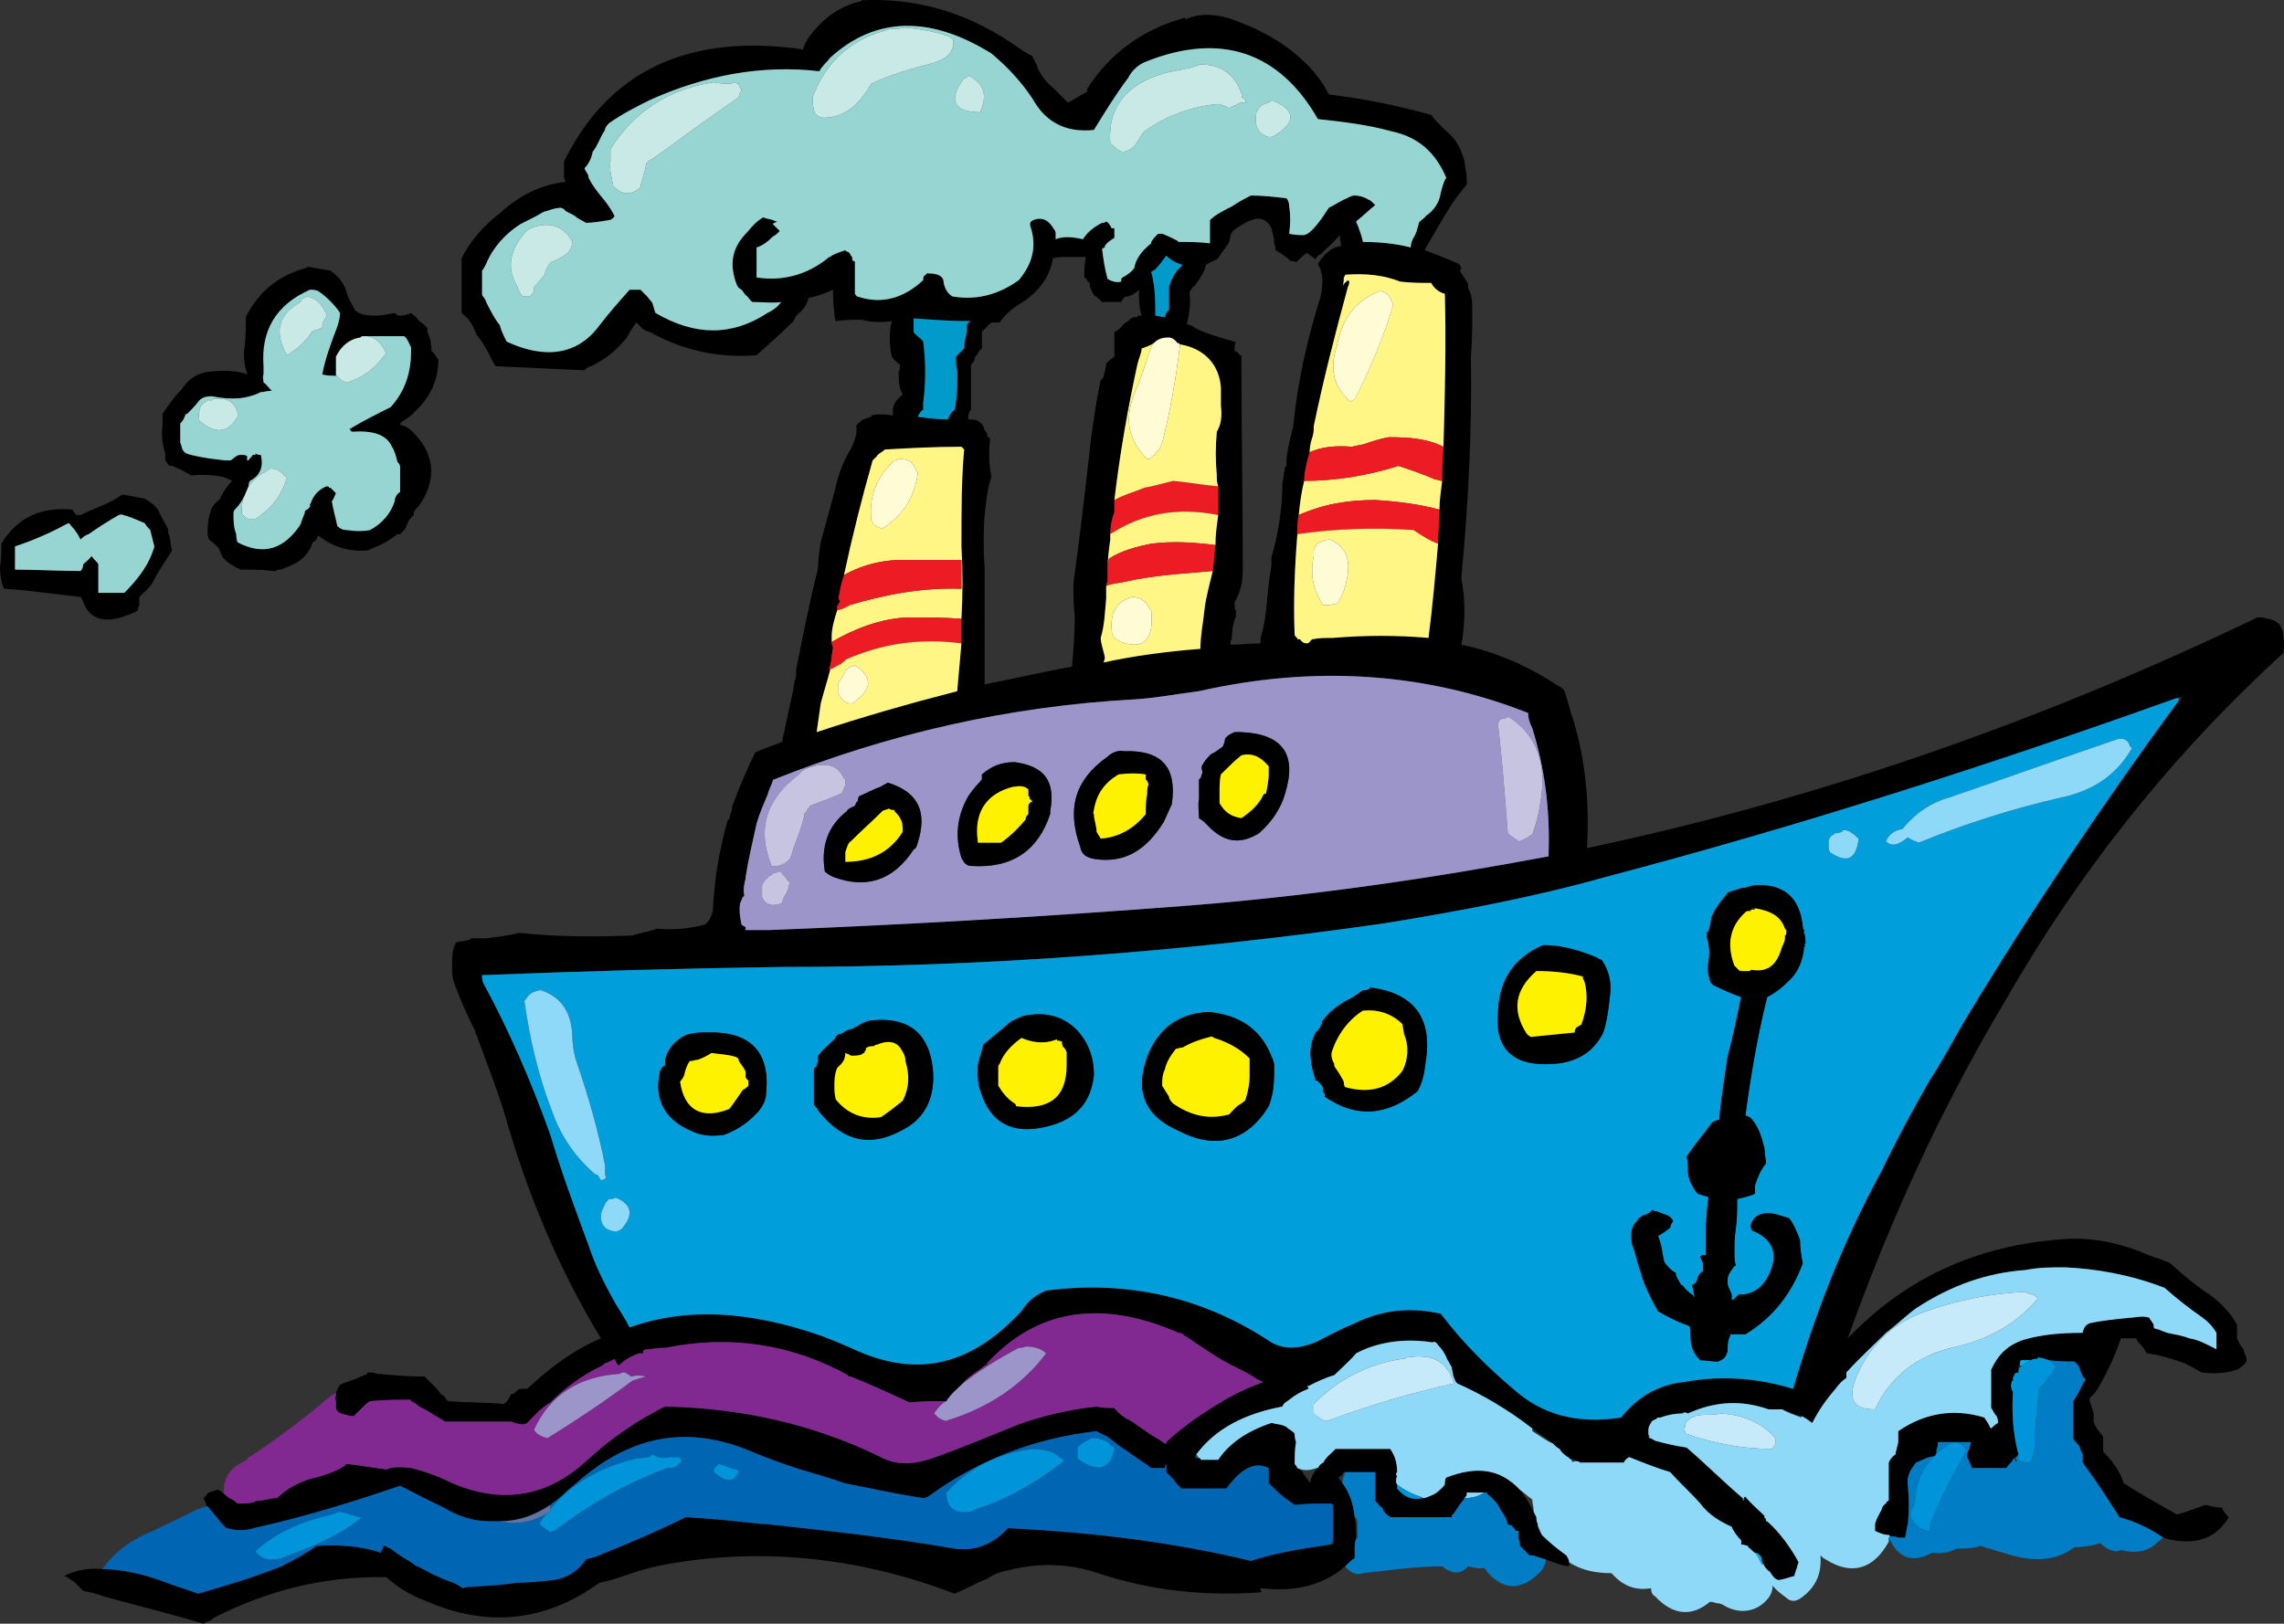 <?xml version="1.0" encoding="utf-8"?>
<!-- Generator: Adobe Illustrator 13.0.0, SVG Export Plug-In . SVG Version: 6.00 Build 14948)  -->
<svg version="1.2" baseProfile="tiny" id="Layer_1" xmlns="http://www.w3.org/2000/svg" xmlns:xlink="http://www.w3.org/1999/xlink"
	 x="0px" y="0px" width="167.245px" height="118.921px" viewBox="0 0 167.245 118.921" xml:space="preserve">
<rect x="0" y="0" width="167.245" height="118.921" fill="#333333" stroke="none"/>
<g>
	<path d="M8.3,36.622c-0.7,0.4-1.6,0.7-2.4,1.1c-0.2,0-0.2,0-0.3,0c-0.1-0.1-0.2-0.2-0.3-0.4c-2.2-0.2-4,0.5-5.2,2.5
		c0,0.5,0,1.2-0.1,1.7c0,0.6,0.1,1.2,0.3,1.6c1.8,0.1,3.7,0.4,5.6,0.6c0,0,0.1,0.1,0.2,0.4c0.6,1.5,2,1.6,4,0.6c0-0.1,0-0.3,0.1-0.4
		c0-0.2,0-0.4,0-0.6c0.4-0.4,0.8-0.7,1-1.1c0.4-0.8,0.9-1.5,1.4-2.3c-0.1-0.3-0.1-0.7-0.2-1.1c-0.1-0.1-0.1-0.4-0.1-0.5
		c-0.2-0.4-0.4-0.7-0.6-1.1c-0.1-0.3-0.2-0.4-0.4-0.6c-0.2-0.2-0.4-0.3-0.7-0.5c-0.5-0.1-1.1-0.2-1.6-0.3
		C8.7,36.321,8.6,36.521,8.3,36.622z M9,37.721c0.5,0.1,1.1,0.4,1.6,0.6c0.1,0.2,0.3,0.4,0.4,0.5c0.1,0.4,0.2,0.8,0.3,1.2
		c0,0.1-0.1,0.3-0.2,0.6c-0.4,1-1.1,1.9-2,2.8c-0.6,0-1.2,0-1.9,0c0-0.3,0-0.7,0-0.9c0-0.4,0-0.8,0-1.2c-0.1-0.2-0.3-0.3-0.5-0.6
		c-0.2,0.3-0.4,0.4-0.6,0.6c0,0.2-0.1,0.4-0.2,0.5c-1.6,0-3.2-0.1-4.8-0.1c0-0.1,0-0.4,0-0.6c0-0.1,0-0.4,0-0.5c0-0.3,0-0.5,0-0.6
		c1.5-0.5,2.8-1.1,3.9-1.7c0.1,0,0.2,0.2,0.3,0.3c0.2,0.2,0.4,0.5,0.6,0.9c0.2-0.2,0.3-0.3,0.6-0.4c0.7-0.5,1.5-1,2.2-1.4
		C8.8,37.721,8.9,37.622,9,37.721z"/>
	<path fill="#96D5D2" d="M10.6,38.321c-0.5-0.2-1.1-0.5-1.6-0.6c-0.1-0.1-0.2,0-0.3,0c-0.7,0.4-1.5,0.9-2.2,1.4
		c-0.3,0.1-0.4,0.2-0.6,0.4c-0.2-0.4-0.4-0.7-0.6-0.9c-0.1-0.1-0.2-0.3-0.3-0.3c-1.1,0.6-2.4,1.2-3.9,1.7c0,0.1,0,0.3,0,0.6
		c0,0.1,0,0.4,0,0.5c0,0.2,0,0.5,0,0.6c1.6,0,3.2,0.1,4.8,0.1c0.1-0.1,0.2-0.3,0.2-0.5c0.2-0.2,0.4-0.3,0.6-0.6
		c0.2,0.3,0.4,0.4,0.5,0.6c0,0.4,0,0.8,0,1.2c0,0.2,0,0.6,0,0.9c0.7,0,1.3,0,1.9,0c0.9-0.9,1.6-1.8,2-2.8c0.1-0.3,0.2-0.5,0.2-0.6
		c-0.1-0.4-0.2-0.8-0.3-1.2C10.9,38.721,10.7,38.521,10.6,38.321z"/>
	<path d="M41.3,11.821c0,0.2,0,0.4,0,0.5c0,0.3,0,0.4,0,0.7c0,0.1,0.1,0.2,0.1,0.3c-1.8,0.2-3.4,1-4.8,2.3c-1.3,1-2.2,2.1-2.8,3.3
		c0,0.6,0,1.2,0,1.7s0,1.1,0,1.7c0,0.2,0,0.4,0,0.6c0.2,0.2,0.4,0.3,0.6,0.6c0.2,0.3,0.4,0.7,0.5,1c0.5,0.6,0.8,1.2,1.1,1.8
		c0.1,0.2,0.2,0.4,0.3,0.5c2.2,0.1,4.3,0.2,6.5,0.3c0.1-0.1,0.3-0.3,0.5-0.3c1-0.5,1.8-1.1,2.6-2.1c0.2-0.4,0.4-0.7,0.7-1.1
		c0.3,0.3,0.5,0.6,1,0.7c2.5,1.4,5.1,1.9,7.8,1.7c0.9-0.8,1.9-1.7,2.7-2.5c0.1-0.2,0.2-0.4,0.3-0.5c0.4-0.3,0.7-0.7,0.8-1.2
		c0.6-0.1,1.1-0.3,1.8-0.6c0,0.5,0,1.1,0.1,1.7c0,0.2,0,0.3,0.1,0.6c0.6-0.1,1.3-0.1,1.9-0.1c0.8,0.2,1.5,0.2,2.2,0.1
		c-0.2,0.8-0.2,1.7,0,2.6c0.1,0.2,0.4,0.4,0.6,0.6c0,0.1,0,0.4-0.1,0.5c0,0.6,0,1.1,0.3,1.7c-0.6,0.4-0.8,0.9-0.7,1.5
		c-0.1,0-0.1,0-0.1,0c-0.5-0.1-1-0.1-1.5,0v0.1c-0.2,0.1-0.4,0.1-0.5,0.2c-0.1,0-0.2,0-0.2,0.1c-0.2,0.1-0.3,0.3-0.4,0.3
		c0.1,0.6-0.1,1.3-0.6,2.1c-0.5,0.9-0.8,1.9-1,2.8c-0.3,1.2-0.7,2.5-1,3.7c-0.1,0.6-0.2,1.3-0.2,1.9c-0.6,2.4-1.1,4.9-1.6,7.4
		c0,0,0,0.1,0,0.2c0,0.2,0,0.5-0.1,0.6c-0.1,0.4-0.1,0.8-0.2,1.1c-0.2,0.9-0.4,1.8-0.6,2.8c-0.1,0.3-0.1,0.4-0.1,0.6
		c-0.7,0.3-1.4,0.5-2,0.8c-0.6,1.2-1.2,2.6-1.7,4c0,0,0,0.1,0,0.2c-0.1,0.2-0.1,0.4-0.2,0.6c0,0.1,0,0.1-0.1,0.1
		c-0.6,2.101-1,4.301-1.1,6.7c-0.1,0.4-0.3,0.8-0.6,1c-1.1,0.3-2.3,0.4-3.5,0.3c-0.5,0.2-1.2,0.301-1.8,0.5
		c-2.8,0.101-5.6,0.101-8.3-0.199c-0.7,0.199-1.6,0.3-2.4,0.399c-0.3,0-0.7,0-1,0c-0.1,0-0.1,0-0.2,0.101c-0.3,0.1-0.6,0.1-1,0.199
		c-0.3,0.5-0.3,1.101-0.3,1.7l0,0c0,0.4,0,0.9,0.2,1.4c0.4,1.1,0.9,2.2,1.5,3.399c0,0.101,0,0.2,0.1,0.301
		c0.7,1.899,1.4,3.699,2,5.6c1.7,6,4,11.5,7.1,16.6c-1.9,0.801-3.7,2.101-5.4,3.7c-0.2,0-0.3,0-0.4,0s-0.2,0-0.3,0.101
		c-0.2,0.199-0.3,0.3-0.5,0.3c-0.1,0.3-0.3,0.6-0.5,0.7c-1.3-0.101-2.8-0.101-4.1-0.2c-0.2-0.2-0.2-0.4-0.5-0.5
		c-0.2-0.3-0.4-0.5-0.6-0.7c-0.2-0.2-0.4-0.4-0.6-0.6c-1.2,0-2.3-0.101-3.5-0.2c-0.2-0.101-0.4-0.101-0.7-0.101
		c0,0.101,0,0.101,0,0.101c-0.2,0.1-0.5,0.2-0.7,0.3c-0.4,0.2-0.9,0.3-1.3,0.5c-0.1,0.2-0.2,0.3-0.3,0.6c0,0,0,0,0,0.101
		c0,0.1-0.1,0.3,0,0.5c0,0.1,0,0.3,0,0.5c0,0.1,0.2,0.399,0.4,0.399c0.3,0.101,0.6,0.2,0.9,0.2c0.2-0.2,0.3-0.3,0.5-0.5
		c0.2-0.2,0.5-0.5,0.7-0.6c1-0.101,1.9-0.101,2.9-0.101c0.1,0,0.1,0,0.1,0.101c0.2,0.1,0.4,0.2,0.6,0.399
		c0.2,0.101,0.6,0.301,0.9,0.5c0.3,0.2,0.7,0.4,1,0.601c0.5,0,1.1,0,1.6,0s0.9,0,1.4,0c0.7,0,1.3,0,1.8,0c0.3,0.1,0.6,0.2,0.9,0.2
		c0,0,0.1,0,0.3-0.101c0.5-0.5,1-1.1,1.7-1.5c1-1,2.3-2,3.8-2.7c0.1-0.1,0.2-0.199,0.3-0.199c0.2-0.101,0.5-0.2,0.6-0.301
		c0.1,0.2,0.1,0.301,0.3,0.5c0.4-0.399,0.9-0.699,1.5-0.899c0.1,0,0.1,0,0.3,0c0-0.101,0-0.101,0-0.2c0.1-0.1,0.3-0.1,0.5-0.1
		c0.5-0.101,0.8-0.101,1.1-0.101c4.9-1,9.4-0.2,13.4,2c0,0.101,0.1,0.101,0.2,0.101c1.5,0.6,2.8,1.199,4.3,1.899
		c0.8-0.1,1.7-0.1,2.7-0.1c0.3-0.5,0.8-0.9,1.2-1.3c0.4-0.5,1-0.801,1.6-1.301c0,0,0.1-0.1,0.2-0.199l0,0c3.6-3.9,8.3-4.7,14-2.2
		c0.1,0,0.2,0,0.3,0.1c0.9,0.601,1.9,1.3,2.9,1.9c0.699,0.399,1.399,0.7,2.1,1.1c0.3,0.2,0.6,0.4,0.9,0.5
		c-0.2,0.101-0.301,0.101-0.5,0.2c-0.801,0.3-1.601,0.7-2.301,1.1c-1.5,0.9-2.899,1.801-4.3,3.101c0,0.1,0,0.1,0,0.1
		c-0.1,0-0.1,0-0.1,0s-0.2-0.1-0.3-0.2c-0.7-0.399-1.4-0.899-2.101-1.399c-0.6-0.3-1-0.601-1.3-1c-0.5,0-0.9,0-1.3-0.101
		c-2,0.2-4,0.7-5.7,1.301c-2,0.8-4.1,1.699-6.1,2.399c-1.6,0.601-2.9,0.601-4,0c-4.9-2.399-10.2-3.6-15.8-3.7
		c-0.5,0.2-0.9,0.5-1.5,0.801c-0.3,0.199-0.7,0.399-1.1,0.699c-1.1,0.7-2.2,1.601-3.3,2.601c-2.9,2.6-6.2,3-9.7,1.5
		c-1.2-0.601-2.2-0.9-3-1.101l0,0c-0.8-0.1-1.3-0.1-1.8,0.101c-0.9-0.101-1.9-0.3-2.9-0.4c-0.6,0.5-1.5,0.8-2.7,1.101
		c-0.9,0.3-1.7,0.699-2.4,1.399c-0.1,0-0.1,0-0.1,0c-0.4,0-0.9,0.2-1.3,0.2c-0.1,0-0.2,0-0.3,0.1c-0.4,0.101-0.6,0.101-1.1,0.101
		c0,0,0,0-0.1,0c-0.2-0.2-0.4-0.3-0.6-0.4c-0.2-0.1-0.2-0.2-0.4-0.3c-0.1-0.1-0.2-0.2-0.4-0.3c-0.2,0-0.4,0.1-0.7,0.2
		c-0.1,0-0.2,0.3-0.4,0.399c0.1,0.2,0.2,0.4,0.2,0.5l0.1,0.101c0.3,0.399,0.6,0.699,0.9,1.1c0.2,0.2,0.3,0.4,0.5,0.5
		c0.7,0.2,1.4,0.2,2,0c3.6-0.8,7.2-1.9,10.7-3.1c1,0.5,2.1,1.1,3.2,1.6c0.5,0.3,0.9,0.5,1.5,0.7c0.9,0.3,1.6,0.3,2.4,0.3
		c0.1,0,0.2,0,0.2,0c1.3,0,2.5-0.4,3.7-1.2c0.4-0.3,0.8-0.6,1.3-1.1c0.4-0.3,0.7-0.601,1.2-1c1-0.8,1.9-1.4,3-1.9
		c2.8-1.3,5.8-1.3,9,0c1.2,0.5,2.5,1,3.8,1.4c1,0.3,2.1,0.6,3.2,1c2,0.399,3.8,0.8,5.8,1.1c0.2,0,0.3-0.1,0.5-0.2
		c3.7-2.699,7.8-4.199,12.2-4.699c0.3,0.199,0.6,0.3,0.8,0.399c0.5,0.4,1,0.8,1.5,1.101c0.5,0.399,1.2,0.8,1.7,1.199
		c0.3,0,0.6,0,1,0c0,0,0-0.199,0.1-0.3c0,0.3,0,0.4,0,0.601c0.2,0.199,0.4,0.399,0.5,0.5c0.2,0.3,0.4,0.5,0.601,0.699
		c1.1,0,2.199,0,3.3,0c1.1-1.5,2.1-2,3.1-1.5c0,0.2,0,0.301,0,0.5c0,0.2,0,0.5,0,0.601c0.2,0.2,0.4,0.399,0.5,0.5
		c0.5,0.5,1,0.8,1.4,1.1c0.899-0.1,1.8-0.1,2.6-0.1c0.101,0,0.101,0,0.2,0.1c0,0.2,0,0.5,0,0.7c0,0.6,0,1.3,0,2c0,0,0,0.1,0,0.2
		c-0.1,0-0.1,0-0.2,0c-2,0.3-4,0.6-5.8,1.2c-5.8-1.4-11.7-2.101-17.8-2.4c-1.1,1.2-2.4,1.7-3.9,1.5c-4.6-0.8-9.2-1.3-13.8-1.8
		c-0.1,0-0.2,0-0.3,0c-1.8-0.2-3.7-0.4-5.5-0.5c0,0,0,0-0.1,0c-2.2,1.1-4.4,2-6.6,2.899c-0.3,0.101-0.5,0.101-0.7,0.2
		c-0.6,0.9-1.5,1.4-2.4,1.5c-0.9,0.101-1.8,0.2-2.7,0.2c-1.1,0.2-2.2,0.2-3.2,0.3c-0.3,0-0.5,0-0.7,0.101c-0.3-0.2-0.6-0.4-1-0.5
		c-0.8-0.301-1.6-0.7-2.3-1.101c-0.2,0-0.3-0.2-0.5-0.3c-0.5-0.3-1-0.6-1.5-1c-0.3-0.1-0.3-0.2-0.5-0.2c-0.1,0.2-0.2,0.4-0.2,0.5
		c-1.5-0.5-3.1-0.6-4.7-0.5c-0.7,0.5-1.6,1-2.6,1.5c-2,0.8-4,1.4-6.1,2c-0.8-0.3-1.5-0.5-2.3-0.8c-1.8-0.7-3.5-1-4.7-1
		c-1-0.1-2,0.1-2.8,0.5c0.3,0.1,0.5,0.3,0.8,0.5c0.2,0.2,0.4,0.4,0.6,0.6c0.5,0.101,1,0.2,1.5,0.4c2.5,0.7,5,1.3,7.3,2
		c0.3-0.2,0.6-0.2,0.7-0.4c4.1-2.1,8.3-3.1,12.7-3c0.8,0.7,1.7,1.301,2.8,1.7c4.5,2,8.8,1.601,12.8-1.3c0.6-0.1,1.2-0.3,1.8-0.5
		c1.1-0.4,2.2-0.7,3.4-0.9c7-1.199,14-0.399,20.8,2.2c0.8-0.3,1.6-0.8,2.4-1.1c0.6-0.4,1-0.5,1.5-0.601c2.3-0.6,4.5-0.5,6.6,0.2
		c3.9,1.3,7.9,1.7,12,1.4c-0.1-0.101-0.1-0.2-0.1-0.3c2.5,0.3,4.6-0.2,6.2-1.601c0.3-0.3,0.5-0.5,0.699-0.6c0-0.3,0-0.4,0-0.7
		c0-0.2,0-0.5,0.101-0.7c0-0.6,0-1.1-0.101-1.6c-0.1-1-0.399-1.8-0.899-2.5c-0.101-0.101-0.2-0.3-0.3-0.4
		c0.199-0.1,0.3-0.2,0.399-0.399c0,0,0,0,0.101,0c0.699,0,1.399,0,2.199,0c0,0.199,0,0.3,0,0.399c0,0.4,0,0.8,0,1.101
		c0,0.3,0,0.399,0,0.6c0.2,0.2,0.301,0.4,0.5,0.5c0.101,0.3,0.301,0.5,0.601,0.7c1.5,0,3,0,4.5,0c0-0.101,0-0.2,0.1-0.2
		c0.3-0.4,0.5-0.8,0.8-1.1c0-0.101,0-0.101,0-0.101c0.101,0,0.101-0.1,0.2-0.2c0-0.1,0-0.1,0-0.199c0.101,0,0.3,0,0.4,0
		c0.3,0,0.5,0,0.899,0c0,0,0,0,0.101,0c0.1,0,0.1,0,0.1,0s0,0,0,0.1c0.4,0.3,0.8,0.7,1,1.2c0.2,0.3,0.4,0.5,0.5,1
		c0,0,0.101,0.1,0.3,0.1c0.101,0.2,0.2,0.2,0.301,0.4c0.1,0,0.1,0,0.199,0c0,0.2,0,0.5,0,0.6c0.101,0.2,0.101,0.4,0.101,0.5
		c0.2,0.2,0.5,0.5,0.6,0.601c0,0,0,0,0.101,0.1c0.1,0,0.199,0,0.3,0c0.2,0.1,0.6,0.2,0.899,0.3c0.5,0.2,1.101,0.4,1.601,0.5
		c0.1,0,0.1-0.1,0.1-0.3l0,0c0-0.2-0.1-0.3-0.2-0.5c-0.699-0.5-1.3-1-1.8-1.5c0-0.1-0.2-0.2-0.2-0.3c-0.1-0.2-0.1-0.2-0.1-0.4
		c0-0.1,0-0.1,0-0.1c-0.1-0.2-0.1-0.4-0.1-0.5c-0.101-0.2-0.2-0.4-0.2-0.4c-0.3-0.6-0.601-1.1-1-1.6c-1.4-1.5-3.101-1.8-5.4-0.9
		c-0.1,0.101-0.1,0.4-0.1,0.5c-0.2,0.3-0.5,0.5-0.601,0.601c-0.3,0.199-0.6,0.3-0.899,0.399c0,0,0,0-0.101,0
		c-0.8,0.2-1.399-0.1-1.899-0.7c0-0.1,0-0.199,0-0.3c-0.101-0.1-0.101-0.399,0-0.6c-0.101-0.101-0.101-0.2,0-0.3
		c0-0.601-0.101-1.101-0.5-1.7c-0.101,0-0.2,0-0.3,0c-1.2,0-2.5,0-3.7,0c-0.4,0.399-0.7,0.6-0.9,1c-0.2,0.1-0.3,0.2-0.399,0.399
		c-0.301,0.301-0.5,0.7-0.601,1.101c-0.1-0.3-0.399-0.5-0.5-0.8c-0.1-0.101-0.2-0.2-0.399-0.301c0,0-0.101-0.199-0.2-0.3
		c0-0.5,0-1.1,0.1-1.6c-0.1-0.3-0.1-0.4-0.1-0.601c-0.101-0.199-0.4-0.3-0.601-0.5c-0.3-0.199-0.699-0.199-1.1-0.3
		c-1.8,0.601-3.1,1.5-3.9,2.7c-0.399,0-0.8,0-1.1,0c-0.2,0-0.2,0-0.2-0.1c-0.2,0-0.399,0-0.399-0.101c0,0,0-0.1,0.1-0.2
		c1.4-1.899,3.6-3,6.3-3.5c0.101-0.3,0.4-0.399,0.5-0.5c0.5-0.399,0.9-0.6,1.4-0.8c0-0.1,0-0.1-0.101-0.2c0.101,0,0.101,0,0.101,0
		c0.6-0.3,1.2-0.6,1.899-0.8c0.5-0.5,1.101-1,1.601-1.6c1.7-0.9,3.7-1.101,5.6-0.8c0.101-0.101,0.3,0,0.4,0.199
		c0.3,0.301,0.5,0.601,0.7,1.101c0.1,0.1,0.199,0.399,0.3,0.5c0,0.2,0.1,0.399,0.1,0.6c0.101,0.2,0.101,0.4,0.3,0.601
		c1.801,0.8,3.7,1.899,5.5,3.3c0.5,0.399,1,0.7,1.5,1.1c0.2,0.2,0.301,0.3,0.5,0.4c0.101,0.2,0.301,0.399,0.601,0.6
		c0,0,0.1,0,0.1,0.101c0.2,0,0.4,0.1,0.5,0.199c0.101,0,0.2,0,0.3,0.101c1,0,2.101,0,3.101,0h0.1c0.101-0.2,0.2-0.3,0.4-0.4
		c1,0.4,2,0.8,3,1.101c0.7,0.8,1.5,1.5,2.2,2.3c0.6,0.8,1.399,1.3,2.3,1.7c0.1,0.3,0.399,0.699,0.7,1c0,0.1,0,0.1,0,0.3
		c0.199,0,0.399,0.1,0.5,0.1v0.101c0.199,0.1,0.3,0.3,0.5,0.399c0.199,0,0.399,0.2,0.5,0.4c0,0.1,0,0.3,0.1,0.399
		c0.1,0.2,0.2,0.4,0.5,0.601c0.2,0.3,0.3,0.5,0.6,0.6c0.301,0,0.801-0.2,1.2-0.3c0-0.2,0.101-0.3,0.101-0.4
		c0.1-0.199,0.1-0.399,0.199-0.6c-0.6-1.1-1.399-2.2-2.3-3c-0.1,0-0.1,0-0.1-0.2c-0.101,0-0.101-0.1-0.101-0.2
		c-0.5-0.5-1-0.899-1.399-1.399c-0.101,0-0.101,0.1-0.101,0.1s0,0.101,0,0.2c-0.1-0.1-0.1-0.1-0.1-0.2c-1.3-1.1-2.7-2.5-4.1-3.7
		c-0.7-0.1-1.601-0.3-2.301-0.5c-0.199-0.1-0.3-0.199-0.399-0.199c-0.101,0-0.101,0-0.101,0c0-0.101,0-0.101,0-0.101
		c0.101,0,0.101,0,0.101,0c-0.101-0.1-0.101-0.2-0.101-0.2c0-0.1,0-0.1,0-0.1v-0.1v-0.101c0-0.2,0.101-0.399,0.2-0.5
		c0-0.1,0.101-0.2,0.4-0.3c0-0.1,0.1-0.1,0.3-0.1c0.5-0.2,1.1-0.301,1.6-0.301c0.101-0.1,0.2-0.1,0.4,0c2-0.899,3.9-1,5.9-0.3
		c0.199,0,0.3,0,0.399,0c0.3,0,0.5,0,0.601,0c0.199,0.101,0.3,0.101,0.3,0.101c0.399,0.199,0.7,0.3,1.1,0.399
		c0.3,0.101,0.5,0.3,0.8,0.5c0.5-1,1.101-1.8,1.7-2.5c0.3-0.399,0.5-0.6,0.8-0.8c0-0.1,0-0.1,0-0.1c0-0.101,0-0.2,0-0.301
		c1-1.1,2-2,2.9-2.899c0.8-0.601,1.5-1.3,2.2-1.8c2.6-1.7,5.2-2.601,8-2.801c1-0.199,1.899-0.199,2.899-0.199
		c2.2,0.1,4.7,0.5,7.301,1.5c0.899,0.8,1.8,1.5,2.8,2.199c0.399,0.301,0.7,0.601,1,1.101c0,0.1,0,0.2,0,0.399c0,0.2,0,0.5,0,0.7
		c0,0,0,0,0,0.101c-0.601-0.301-1.3-0.7-2-0.801c-0.5-0.199-1.101-0.3-1.601-0.399c-0.3-0.101-0.699-0.3-0.899-0.3
		c-0.101-0.101-0.101-0.101-0.101-0.2v-0.101c-0.1-0.199-0.3-0.399-0.3-0.5c-0.5-0.199-1.1,0-1.5,0c-1,0.101-2,0.2-2.899,0.4
		c-0.2,0.1-0.4,0.2-0.5,0.7c-1.5,0-2.9,0.1-4.301,0.5c-1.199,0.399-1.899,1.1-2.399,2.2c0,0.399,0,0.699,0,1.1c0,0.3,0,0.7,0,1.2
		c0,0.1,0,0.3,0,0.5c0.1,0.1,0.2,0.399,0.399,0.6c0.101,0.2,0.101,0.4,0.101,0.5c-0.2,0.101-0.4,0.3-0.5,0.4l-0.101-0.101
		c-0.1-0.3-0.3-0.5-0.399-0.699c-2.3-0.7-4.4-0.301-6.3,1c0,0.199,0,0.399,0,0.5c0,0.3,0,0.399-0.101,0.699
		c0,0.101-0.1,0.301-0.1,0.5c-0.3,0.2-0.4,0.4-0.5,0.601c0,0.399,0,0.7,0,1.1c0,0.4,0,0.8,0,1.101c0,0.1,0,0.199,0,0.3
		c0,0.1,0,0.1,0,0.3c-0.101,0-0.2,0.1-0.2,0.2c-0.2,0.1-0.3,0.3-0.3,0.399c-0.2,0.4-0.4,0.7-0.5,1.101c0,0.1,0,0.3,0,0.5
		c0.2,0.1,0.6,0.3,1,0.3c0,0,0,0,0.1,0.1c0.101,0,0.4,0,0.601,0.101c0.199,0,0.3,0,0.5,0c0.1-0.4,0.1-0.7,0.199-1
		c0.101-0.9,0.101-1.9,0-2.8c-0.1-0.7,0.2-1.2,0.601-1.7c0.3-0.101,0.6-0.3,1-0.4c0,0,0.1,0,0.399-0.1
		c0-0.101,0.101-0.101,0.101-0.2s0-0.2,0-0.3c0.1-0.101,0.1-0.4,0.1-0.5c0.8,0,1.601,0,2.4,0v0.1c-0.101,0.3-0.101,0.4-0.2,0.601
		c-0.1,0.199-0.1,0.399,0,0.5c0.1,0.3,0.2,0.399,0.3,0.699c0.9,0,1.601,0,2.5,0c0.2-0.3,0.4-0.399,0.5-0.6c0-0.1,0-0.1,0.101-0.1
		c0,0,0-0.101,0.1-0.101s0.1-0.1,0.2-0.2c-0.4-1.5-0.5-3-0.4-4.6c-0.1-0.1-0.1-0.1-0.1-0.2c0-0.1-0.101-0.2,0-0.399
		c0-0.101,0-0.2,0.1-0.2v-0.101c0-0.1,0-0.199,0.101-0.3c0-0.1,0.1-0.2,0.3-0.2c0-0.199,0-0.3,0-0.399c0,0,0-0.101,0.1-0.101
		c0-0.199,0-0.3,0.101-0.399c0.199,0,0.3,0,0.3,0c0.1,0,0.2,0,0.399,0l0,0c0.2-0.101,0.301-0.101,0.5-0.101v-0.1
		c0.2,0,0.601,0.1,0.801,0.2c0.699,0.1,1.3,0.1,1.899,0.1c0.2,0.2,0.4,0.4,0.4,0.601c0.1,0.3,0.2,0.399,0.2,0.5
		c0,0.1,0.199,0.1,0.199,0.199c-0.3,0.5-0.5,1.101-0.899,1.601c0,0.1,0,0.3,0,0.5c0,0.7,0,1.5,0,2.2c0.1,0.3,0.399,0.399,0.5,0.699
		c0,0.101,0.1,0.301,0.2,0.5c0,0.2,0,0.4,0,0.601c0.899,1.2,1.8,2.6,2.699,4c1.101,0.3,2.2,0.8,3.2,1.5c0.101,0,0.3,0.1,0.3,0.1
		c2.2,0.5,3.601-0.1,4.5-1.6c-0.199-0.2-0.399-0.4-0.5-0.7c-0.399,0-0.8-0.1-1.199-0.2c-0.601,0.2-1.301,0.5-2.101,0.7
		c-1.399-0.8-2.7-1.5-3.899-2.3c-0.301-0.9-0.801-1.601-1.5-2.3c0-0.2,0-0.301,0-0.601c0-0.1,0-0.3,0-0.5
		c-0.301-0.399-0.601-0.7-0.7-1.1c0-0.2,0-0.4,0-0.601c-0.101-0.399-0.3-0.8-0.3-1.1c0.3-0.3,0.399-0.4,0.6-0.7
		c0.7-1.2,1.3-2.5,1.7-3.7c0.3,0,0.6,0,1,0c0,0,0,0,0.1,0c0.101,0.101,0.101,0.301,0.3,0.4c0.2,0.2,0.301,0.4,0.5,0.7
		c0.9,0.1,1.801,0.399,2.7,0.7c0.4,0.199,0.8,0.399,1.3,0.699c0.801,0.101,1.7,0.101,2.601-0.199c0.2-0.101,0.5-0.301,0.7-0.601
		c0-0.2,0-0.3-0.101-0.5c-0.1-0.2-0.1-0.399-0.2-0.5c-0.199-0.2-0.3-0.5-0.399-0.7c0-0.199,0-0.3,0-0.399c0-0.3,0-0.5,0-0.601
		c-0.5-0.899-1.2-1.6-2-2.199c-1.101-0.7-2-1.5-2.9-2.301c-0.6-0.3-1.1-0.399-1.6-0.6c-1.8-0.8-3.601-1.2-5.5-1.2
		c-6.5,0.3-12,2.601-16.5,7.3c3-8.399,6.7-16.6,11.399-24.5c5.601-9.8,12.4-18.3,20.5-25.7c0-0.3,0.101-0.7,0-1.1
		c0-0.4-0.1-0.7-0.3-1c-0.2-0.2-0.6-0.4-0.899-0.4c-0.2-0.1-0.5-0.1-0.7-0.1c-15.8,7.6-32.101,13.3-49.101,16.9
		c0.2-3.2-0.1-6.4-1-9.4c-0.3-0.8-0.399-1.5-0.699-2.2c-0.2-0.2-0.4-0.3-0.601-0.4c-2.1-1.4-4.5-2.4-6.899-2.9
		c0.3-1.6,0.3-3.3,0-4.9c0.5-5.3,0.8-10.8,0.699-16.2c0.101-1.1,0.101-2.3,0.101-3.3c0-0.7,0-1.2-0.3-1.7c0-0.1,0-0.2,0-0.3
		s-0.101-0.1-0.101-0.2c-0.2-0.3-0.399-0.6-0.5-0.8c0-0.1,0.101-0.1,0.101-0.1c0-0.2-0.101-0.3-0.2-0.4c-0.9-0.4-1.7-0.7-2.5-1
		c0.6-1,1.2-2.1,1.899-3.2c0.301-0.5,0.7-1,1.2-1.6c0-0.4,0-0.8-0.1-1.2c-0.101-1.1-0.601-2.1-1.5-2.8c-0.4-0.4-0.8-0.8-1-1.1
		c-2.5-0.7-5-1.2-7.5-1.5c-0.4-0.8-1-1.6-1.601-2.2c-1.5-1.5-3.3-2.5-5.199-3.2c-1.301-0.5-2.601-0.6-3.7-0.1c0-0.1,0-0.1-0.101-0.1
		c-2.899,0.8-5.399,2.5-7.1,5.2c0,0.1,0,0.1,0,0.2c-0.5,0.3-0.9,0.5-1.4,0.8c-0.4-0.4-0.8-0.8-1.1-1.1c-0.5-0.4-1-1-1.2-1.7
		c-0.1-0.2-0.3-0.5-0.3-0.6c-0.4-0.2-0.7-0.4-1-0.6c-3.5-2.5-7.3-3.7-11.5-3.5c0,0,0,0.1-0.2,0.1c-1.5,0.4-2.6,1.2-3.6,2.5
		c-0.2,0.3-0.4,0.6-0.5,1C50.5,2.421,44.6,5.122,41.3,11.821z M44.3,9.521c0-0.2,0.2-0.4,0.3-0.5c1-0.7,2-1.2,3-1.7
		c4-1.8,8.2-2.6,12.4-2.1c0.2-0.4,0.5-0.6,0.8-1c3.3-3,7.3-3.1,11.8-0.3c1.2,1,2.2,2.1,3,3.3c1,1.8,2.5,2.5,4.5,2.3
		c0.8-1.3,1.6-2.6,2.5-3.8c0.3-0.6,0.8-1,1.3-1.2c5.5-2.2,9.8-0.7,12.601,4.2c1.8,0.2,3.6,0.4,5.399,0.9c1.9,0.4,3.2,1.5,4,3.4
		c-0.2,0.3-0.3,0.7-0.399,1.1c-0.101,0.7-0.5,1.3-1.101,1.7c-0.1,0.2-0.399,0.3-0.5,0.5c-0.1,0.4-0.2,0.8-0.399,1.1
		c-0.101,0.2-0.2,0.4-0.2,0.7c-1.2-0.3-2.4-0.4-3.5-0.4c-0.101-0.5-0.3-1-0.5-1.5c0.5-0.4,0.899-0.8,1.399-1.2
		c-0.199-0.2-0.399-0.4-0.5-0.4c-0.3-0.2-0.699-0.3-1-0.3c-0.3,0-0.5,0.2-0.8,0.3c-0.399,0.2-0.7,0.4-1.1,0.6
		c-0.4,0.6-0.7,1.1-1.2,1.6c-0.2,0.2-0.3,0.3-0.6,0.4c-0.301,0-0.7,0-1.101-0.1l0,0c0.101-0.7,0.101-1.4,0-2c0-0.3-0.1-0.5-0.2-0.6
		c-0.899-0.1-1.699-0.2-2.6-0.2c-0.4,0.2-0.8,0.4-1.4,0.8c-0.6,0.3-1.199,0.6-1.6,1c0,0.4,0,0.7,0,1.1c0,0.2,0,0.5,0,0.6
		c-0.8-0.1-1.5-0.1-2.3-0.1c0,0,0,0-0.101-0.1c-0.399-0.2-0.8-0.4-1.1-0.5c-0.1,0-0.2,0-0.2,0c-0.1,0-0.1,0-0.2,0.1
		c-0.1,0.1-0.3,0.3-0.399,0.5c0,0,0,0,0,0.1l0,0c-0.5,0.4-1,0.9-1.2,1.6c0,0.2-0.1,0.3-0.2,0.4c-0.2,0.2-0.5,0.4-0.7,0.5
		c-0.1,0.1-0.1,0.1-0.1,0.2s0,0.1,0,0.1c-0.3,0.1-0.7,0-1-0.2c-0.2-0.7-0.3-1.4-0.4-2.2c0.1-0.1,0.1-0.1,0.2-0.1v-0.1
		c0.2-0.3,0.4-0.4,0.7-0.6c0-0.2,0-0.3,0-0.4s0-0.2,0-0.3c0,0,0,0-0.2,0c-0.1-0.2-0.2-0.4-0.4-0.5c-0.1,0.1-0.2,0.1-0.3,0.1
		c-0.6,0.3-1.1,0.7-1.4,1.2c-0.9-0.2-1.5-0.2-2,0c0-0.2,0-0.3,0-0.4c0-0.1,0-0.2-0.1-0.3c-0.3-0.5-0.6-0.8-1.1-0.8
		c-0.2,0-0.5,0.1-0.6,0.2c-0.1,0.1-0.1,0.3,0,0.5c0.4,1.4,0.1,2.6-0.9,3.8c-1.4,1-3,1.5-4.8,1.2c-0.1,0-0.2-0.1-0.3-0.2
		c-0.2-0.2-0.3-0.4-0.4-0.8c0-0.5-0.4-0.7-1.2-0.7c-0.1,0-0.1,0.1-0.1,0.1c-0.2,0.1-0.2,0.2-0.2,0.4c-1.4,1.3-3,1.8-4.8,1.2
		c-0.1,0-0.1-0.1-0.2-0.2c0,0,0-0.1,0-0.2c0-0.7,0-1.5,0-2.1c0-0.1,0-0.1-0.1-0.1s-0.1-0.2-0.1-0.3c-0.1-0.1-0.1-0.1-0.2-0.3
		c-0.1-0.1-0.3-0.1-0.3-0.2c-0.3,0.1-0.6,0.2-1,0.4c0,0,0,0-0.1,0.1c-0.1,0-0.1,0-0.2,0.1c-1.5,1.2-3.3,1.7-5.2,1.4
		c0-0.5,0-1.1,0-1.6c0-0.1,0-0.4,0-0.6c0.4-0.1,0.8-0.4,1.2-0.8c0.2-0.1,0.3-0.2,0.5-0.4c-0.2-0.2-0.3-0.3-0.5-0.5
		c0-0.1,0.2-0.1,0.3-0.2c-0.1,0-0.3-0.1-0.3-0.1c-0.3-0.1-0.5-0.1-0.7-0.2c-0.4,0.2-0.8,0.6-1.2,1.1c-1.1,1.1-1.3,2.3-0.8,3.7
		c0.1,0.3,0.2,0.4,0.4,0.5c0.1,0.1,0.2,0.3,0.3,0.4c0.2,0.1,0.3,0.4,0.5,0.5c0.8,0,1.5,0.1,2.1,0c-0.3,0.4-0.6,0.6-1,0.8
		c-2.6,1.7-5.3,1.7-8.2,0c-0.1-0.2-0.1-0.4-0.2-0.6c0-0.2-0.2-0.3-0.4-0.6c-0.1-0.1-0.3-0.3-0.5-0.5c-0.2,0-0.5,0-0.8,0
		c-0.8,0.9-1.5,1.7-2.2,2.6c-1.6,2.2-4,2.5-6.8,1.2c-0.2-0.4-0.4-0.8-0.5-1.2c-0.4-0.5-0.7-1.1-1-1.7c0-0.1-0.2-0.4-0.3-0.5
		c0-0.2,0-0.4,0-0.6c0-0.2,0-0.4,0-0.6s0-0.4,0-0.6c0.1-0.1,0.2-0.3,0.3-0.5c0.5-1.2,1.4-2.2,2.5-2.9c0.6-0.3,1.2-0.6,1.7-0.9
		c0.4-0.1,0.8-0.3,1.3-0.3c0,0,0,0,0.2,0.1c0.1,0.2,0.5,0.3,0.8,0.5c0.2,0.2,0.5,0.3,0.8,0.5c0.5,0,1.1-0.1,1.7-0.2
		c0.1,0,0.3-0.1,0.4-0.3c-0.2-0.4-0.4-0.7-0.7-1.1c-0.5-0.6-0.9-1.1-1.2-1.7c0-0.3-0.2-0.4-0.3-0.7c0.3-0.3,0.5-0.7,0.6-1.2
		C43.8,10.622,43.9,10.122,44.3,9.521z M90.4,16.821c1.4-1,2.2-1.1,2.7-0.1c0.1,0.4,0.2,0.7,0.2,1.1c0.1,0.2,0.1,0.3,0.1,0.5
		c0.5,0.3,0.8,0.5,1.101,0.8c0.199,0,0.3,0,0.399,0.1c0.2-0.2,0.5-0.5,0.8-0.7c0.2,0.2,0.5,0.3,0.601,0.5c0.1-0.2,0.2-0.3,0.399-0.4
		c0.5-0.5,1-0.9,1.4-1.4c0,0.3,0.1,0.5,0.1,0.8c-0.8,0.1-1.3,0.7-1.699,1.3c0.399,0.7,0.399,1.4,0.199,2.4c-1,3.2-1.699,6.3-2,9.5
		c-0.199,0.8-0.399,1.5-0.5,2.4c0,0.1,0,0.2,0,0.5c0,0,0,0-0.1,0.1c-0.1,0.4-0.1,0.8-0.2,1.2c0,1.8-0.3,3.7-0.8,5.4
		c0,0.2,0,0.4,0,0.6c-0.2,1.1-0.3,2.3-0.4,3.4c-0.1,0.7-0.199,1.3-0.399,1.9c0,0.1,0,0.1,0,0.2s0,0.2,0,0.2c-0.7,0-1.4,0.1-2.2,0.1
		l0,0c0-0.1,0-0.1,0-0.2s0.1-0.2,0.1-0.2c0-0.7,0.101-1.2,0.301-1.7c0-0.1,0-0.3,0-0.4c-0.101-0.1-0.101-0.4-0.101-0.6
		c0.4-0.7,0.601-1.4,0.601-2.4c0-5.2-0.101-10.5-0.101-15.6c0-0.1,0-0.1-0.1-0.1c-0.101-0.2-0.3-0.3-0.4-0.3c0-0.3,0-0.5,0.101-0.7
		H90.4c-1.1-0.3-2.1-0.6-2.899-1c-0.2-0.2-0.4-0.2-0.601-0.3c0.2-0.7,0.3-1.6,0.2-2.3c0.1-0.2,0.2-0.4,0.4-0.5
		c0.399-0.6,0.699-1,0.8-1.5c0.2-0.2,0.6-0.3,0.899-0.5c0.2-0.4,0.601-0.8,0.801-1.2c0-0.1,0.1-0.3,0.1-0.5
		C90.2,17.122,90.2,16.921,90.4,16.821z M79.6,20.521c0,0.1,0.2,0.2,0.2,0.2c0,0.1,0,0.3,0,0.3c0.1,0.2,0.2,0.4,0.3,0.6
		c0.2,0.1,0.5,0.4,0.6,0.5c0.4,0,0.9,0,1.4,0c0-0.1,0.2-0.3,0.3-0.4c0.4,0,0.7-0.2,1-0.5c0,0.6,0,1.3,0.2,1.9c-0.1,0-0.2,0-0.3,0
		c0,0,0,0,0,0.1c-0.2,0-0.3,0-0.5,0.1c0,0-0.1,0.1-0.2,0.2c-0.2,0.1-0.3,0.2-0.4,0.3c-0.1,0.2-0.4,0.4-0.6,0.5c0,0.3,0,0.4,0,0.7
		c0,0.1,0,0.3,0,0.5c0,0.2,0,0.5,0,0.6c-0.3,0.2-0.4,0.3-0.6,0.5c0,0.2-0.1,0.6-0.2,1c-0.1,0.1-0.1,0.2-0.2,0.2
		c-0.3,1.4-0.5,2.8-0.7,4.2c-0.4,3.6-0.8,7.1-1.3,10.7c0,0.8,0,1.6,0.1,2.4c0,1.2-0.1,2.5-0.2,3.7c-2.2,0.4-4.3,0.9-6.4,1.3
		c0-0.7,0-1.4,0-2.1l0,0c0-2.2,0-4.2,0-6.3v-0.1c-0.1-1.4-0.1-2.7,0-3.9c0.1-1,0.2-1.9,0.5-2.8c-0.2-0.9-0.2-1.8-0.1-2.8
		c-0.1-0.1-0.2-0.1-0.2-0.2c0-0.2-0.1-0.3-0.2-0.4c-0.1-0.4-0.2-0.5-0.5-0.7c-0.2-0.1-0.4-0.1-0.7-0.1c0-0.2,0-0.5,0.2-0.7
		c0-1.1,0-2.3,0-3.3c0.2-0.2,0.3-0.4,0.3-0.6c0.2-0.1,0.2-0.4,0.5-0.6c0-0.2,0-0.4,0-0.5c0-0.3,0-0.4,0-0.7c0-0.1,0.2-0.2,0.4-0.4
		c0-0.1,0.2-0.2,0.3-0.3c0.2,0,0.4,0,0.6,0c0.4-0.6,1-1.1,1.7-1.5c1.2-0.8,2-1.9,2.2-3.2c0.3-0.1,0.7-0.1,1-0.1c0.4,0,0.8,0,1.4,0
		c-0.1,0.6-0.1,1-0.1,1.5C79.5,20.321,79.5,20.421,79.6,20.521z M71.1,23.521c-0.2,0.1-0.3,0.2-0.3,0.3c0,0.2,0,0.4,0,0.5
		c-0.1,0.4-0.2,0.8-0.2,1.2c-0.2,0.2-0.5,0.5-0.6,0.6c0,0.4,0,0.7,0.1,1.1c0,0.9,0,1.9-0.2,2.8c-0.3,0.2-0.4,0.5-0.5,0.7l0,0
		c-0.7,0-1.5-0.1-2.2-0.2c0.1-0.2,0.2-0.4,0.4-0.5c0-0.2,0-0.3,0-0.5c0.2-1.5,0.2-3,0-4.5c-0.2-0.3-0.5-0.4-0.7-0.7
		c0-0.1,0-0.3,0-0.5c0-0.1,0-0.3,0-0.5C68.3,23.421,69.6,23.521,71.1,23.521z M64.8,32.921c1.8-0.1,3.7-0.2,5.6-0.2
		c0,0,0.1,0.1,0.2,0.2c-0.2,2.2-0.2,4.4-0.2,7.1c0.1,1.7,0.1,3.6,0,5.3c0,0.4,0,0.7,0,1c0,0.3,0,0.5,0,0.8c-0.1,1.1-0.2,2.2-0.3,3.4
		v0.1c-3.5,0.9-7,1.9-10.3,3c0.1-0.7,0.2-1.4,0.3-2.1c0.2-0.8,0.5-1.7,0.7-2.5h-0.1c0.1-0.3,0.2-0.7,0.2-1l0.1-0.6
		c-0.1-0.2-0.1-0.3-0.1-0.4s0-0.2,0-0.2c0-0.1,0-0.1,0-0.2c0-0.6,0.2-1.3,0.4-1.9c0-0.1,0-0.1,0-0.2c0-0.2,0-0.2,0.1-0.2
		c0-0.1,0-0.2,0.1-0.2c0-0.1,0-0.1-0.1-0.3l0,0c0.1-0.6,0.2-1.1,0.4-1.7c0.6-2.8,1.3-5.6,2.1-8.4c0.1-0.1,0.2-0.2,0.3-0.3
		C64.3,33.221,64.6,33.122,64.8,32.921z M81.6,37.521c0-0.3,0-0.6,0-0.9c0.4-3.4,1-6.8,1.7-10l0,0c0.1-0.4,0.3-0.8,0.3-1.1
		c0.3-0.1,0.6-0.2,0.9-0.4c0.3-0.3,0.6-0.4,1.1-0.4l0,0c0.2,0,0.5,0.2,0.6,0.4c0.101,0,0.101,0,0.2,0.1c1.8,0.3,2.9,1.5,3,3.2
		c0,0.5,0,0.9,0,1.3c0.101,0.8,0,1.4-0.3,1.9c-0.1,1.1-0.1,2.1,0,3.2c0,0.3,0,0.5,0.1,0.8c0,0.7,0,1.4,0,2.1
		c-0.1,0.8-0.199,1.4-0.199,2.2c-0.101,0.7-0.101,1.3-0.2,1.9c-0.2,0.9-0.5,1.9-0.601,2.8c-0.1,1-0.3,1.9-0.3,2.9
		c-2.5,0.2-4.8,0.5-7.1,1c0.1-0.2,0.1-0.3,0.1-0.4c-0.1-0.5-0.3-1-0.3-1.4c0.3-1,0.3-1.9,0.4-2.9c0-0.2,0-0.6,0-0.9
		c0-0.1,0-0.2,0.1-0.3c0-0.1,0-0.3,0-0.4v-0.5c0-0.7,0.1-1.5,0.2-2.2c0-0.2,0-0.3,0-0.4C81.3,38.622,81.4,38.021,81.6,37.521z
		 M102.5,20.622c0.8,0.1,1.5,0.1,2.3,0.1c0.2,0.4,0.6,0.7,1,0.8c0.1,3.7,0,7.5-0.101,11.2c0,0,0,0,0,0.1c-0.1,0.9-0.1,1.7-0.1,2.4
		c-0.1,0.8-0.2,1.5-0.2,2.1c0,0.8-0.1,1.6-0.1,2.5c-0.2,2.3-0.4,4.6-0.7,6.9c-2.3-0.2-4.6-0.2-7,0c-0.6,0-1,0-1.5,0.1
		c-0.2,0.1-0.2,0.3-0.4,0.3c-0.199,0-0.399-0.1-0.5-0.3H95c0,0,0,0,0-0.1c-0.101,0-0.101-0.1-0.2-0.2c-0.101-2.5,0-4.9,0.2-7.4
		c0-0.5,0-1,0.1-1.4c0.1-1,0.2-1.7,0.4-2.5c0-0.7,0.199-1.4,0.399-2.1c0-0.4,0.101-0.8,0.2-1.1c0.1-0.3,0.1-0.5,0.1-0.8
		c0.7-3.4,1.601-6.9,2.5-10.2c0.101-0.2,0.101-0.3,0.101-0.4c0,0,0,0-0.101-0.1c-0.199,0.2-0.3,0.2-0.399,0.5
		c0.1-0.3,0.1-0.5,0.1-0.7c0.101-0.1,0.101-0.2,0.101-0.2C99.9,20.021,101.3,20.122,102.5,20.622z M85.4,18.721
		c0.4,0.4,0.7,0.5,1.2,0.7c-0.5,0.4-0.8,0.9-1,1.6c0,0.2,0,0.4,0,0.6c0,0.4,0,0.7,0,1.1c-0.2,0.1-0.3,0.4-0.3,0.5
		c-0.3,0-0.5-0.1-0.7-0.1c0-1,0-2.1-0.3-3.2c0.1-0.1,0.2-0.1,0.3-0.2C84.9,19.421,85.1,19.122,85.4,18.721z M159.8,51.021
		c0,0.1-0.101,0.1-0.2,0.2c-5.5,7.5-10.7,15.2-15.6,23.3c-0.9,1.5-1.7,3.101-2.7,4.601c-1.2,2.1-2.4,4.3-3.5,6.6
		c-2.8,5.101-4.9,10.5-6.5,16c-2.601-0.8-5.3-1-8-0.5c-1.9,0.2-3.4,1.101-4.601,2.601c-3.199,0.5-5.8-0.2-7.899-2.101
		c-1.9-1.6-3.7-3.399-5.3-5.5c-2.2-0.5-4.301-0.3-6.301,0.7c-1,0.4-1.899,0.9-2.899,1.4c-1.3,0.5-2.3,0.5-3.2,0
		c-4.8-3.2-10.3-4.601-16.5-3.801c-0.7,0.301-1.3,0.7-1.8,1.5c-3.7,4-7.7,5-12.5,2.7c-0.7-0.3-1.4-0.6-2.2-0.899
		c-5.2-1.801-9.8-2.101-14-0.601c-0.3-0.6-0.7-1.2-1-1.7c-0.8-1.399-1.5-2.8-2-4.3c-1-2.7-2-5.399-2.8-8.1
		c-1.4-3.9-3-7.601-4.9-11.101c-0.1-0.199-0.1-0.399-0.1-0.6c7.6-0.3,14.8-0.5,22-0.6c14.8,0,29.5-1.101,44.1-3.2
		c5.5-0.9,10.9-1.9,16.2-3.4c14.1-3.7,28.1-8.2,41.8-13.1L159.8,51.021z M111.9,52.221c0,0.4,0.101,0.7,0.3,1.1
		c0.9,2.9,1.301,5.9,1.2,9.1c0,0.1,0,0.2,0,0.3c-8.5,1.601-17.399,2.9-26.3,3.601c-10.3,0.8-20.6,1.399-30.8,1.8c-0.4,0-0.8,0-1.2,0
		c-0.2,0-0.4,0-0.6,0c0.1,0,0.1-0.101,0.1-0.2c-0.1-0.1-0.2-0.1-0.3-0.2c-0.1-0.5-0.2-1-0.1-1.6c0.1-0.101,0.1-0.4,0.3-0.5
		c-0.1-0.5,0-0.9,0.1-1.3c0-0.101,0-0.101,0-0.101c0.2-1.3,0.5-2.5,0.8-3.899c0.2-0.7,0.5-1.4,0.8-2.101c0.1-0.4,0.3-0.7,0.4-1.1
		c8.5-3.4,17.3-5.4,26.5-5.9c1.6-0.1,3.1-0.4,4.7-0.6C96.2,48.721,104.3,49.221,111.9,52.221z"/>
	<path fill="#96D5D2" d="M44.6,9.021c-0.1,0.1-0.3,0.3-0.3,0.5c-0.4,0.6-0.5,1.1-0.9,1.6c-0.1,0.5-0.3,0.9-0.6,1.2
		c0.1,0.3,0.3,0.4,0.3,0.7c0.3,0.6,0.7,1.1,1.2,1.7c0.3,0.4,0.5,0.7,0.7,1.1c-0.1,0.2-0.3,0.3-0.4,0.3c-0.6,0.1-1.2,0.2-1.7,0.2
		c-0.3-0.2-0.6-0.3-0.8-0.5c-0.3-0.2-0.7-0.3-0.8-0.5c-0.2-0.1-0.2-0.1-0.2-0.1c-0.5,0-0.9,0.2-1.3,0.3c-0.5,0.3-1.1,0.6-1.7,0.9
		c-1.1,0.7-2,1.7-2.5,2.9c-0.1,0.2-0.2,0.4-0.3,0.5c0,0.2,0,0.4,0,0.6s0,0.4,0,0.6c0,0.2,0,0.4,0,0.6c0.1,0.1,0.3,0.4,0.3,0.5
		c0.3,0.6,0.6,1.2,1,1.7c0.1,0.4,0.3,0.8,0.5,1.2c2.8,1.3,5.2,1,6.8-1.2c0.7-0.9,1.4-1.7,2.2-2.6c0.3,0,0.6,0,0.8,0
		c0.2,0.2,0.4,0.4,0.5,0.5c0.2,0.3,0.4,0.4,0.4,0.6c0.1,0.2,0.1,0.4,0.2,0.6c2.9,1.7,5.6,1.7,8.2,0c0.4-0.2,0.7-0.4,1-0.8
		c-0.6,0.1-1.3,0-2.1,0c-0.2-0.1-0.3-0.4-0.5-0.5c-0.1-0.1-0.2-0.3-0.3-0.4c-0.2-0.1-0.3-0.2-0.4-0.5c-0.5-1.4-0.3-2.6,0.8-3.7
		c0.4-0.5,0.8-0.9,1.2-1.1c0.2,0.1,0.4,0.1,0.7,0.2c0,0,0.2,0.1,0.3,0.1c-0.1,0.1-0.3,0.1-0.3,0.2c0.2,0.2,0.3,0.3,0.5,0.5
		c-0.2,0.2-0.3,0.3-0.5,0.4c-0.4,0.4-0.8,0.7-1.2,0.8c0,0.2,0,0.5,0,0.6c0,0.5,0,1.1,0,1.6c1.9,0.3,3.7-0.2,5.2-1.4
		c0.1-0.1,0.1-0.1,0.2-0.1c0.1-0.1,0.1-0.1,0.1-0.1c0.4-0.2,0.7-0.3,1-0.4c0,0.1,0.2,0.1,0.3,0.2c0.1,0.2,0.1,0.2,0.2,0.3
		c0,0.1,0,0.3,0.1,0.3s0.1,0,0.1,0.1c0,0.6,0,1.4,0,2.1c0,0.1,0,0.2,0,0.2c0.1,0.1,0.1,0.2,0.2,0.2c1.8,0.6,3.4,0.1,4.8-1.2
		c0-0.2,0-0.3,0.2-0.4c0,0,0-0.1,0.1-0.1c0.8,0,1.2,0.2,1.2,0.7c0.1,0.4,0.2,0.6,0.4,0.8c0.1,0.1,0.2,0.2,0.3,0.2
		c1.8,0.3,3.4-0.2,4.8-1.2c1-1.2,1.3-2.4,0.9-3.8c-0.1-0.2-0.1-0.4,0-0.5c0.1-0.1,0.4-0.2,0.6-0.2c0.5,0,0.8,0.3,1.1,0.8
		c0.1,0.1,0.1,0.2,0.1,0.3c0,0.1,0,0.2,0,0.4c0.5-0.2,1.1-0.2,2,0c0.3-0.5,0.8-0.9,1.4-1.2c0.1,0,0.2,0,0.3-0.1
		c0.2,0.1,0.3,0.3,0.4,0.5c0.2,0,0.2,0,0.2,0c0,0.1,0,0.2,0,0.3s0,0.2,0,0.4c-0.3,0.2-0.5,0.3-0.7,0.6v0.1l-0.2,0.1
		c0.1,0.8,0.2,1.5,0.4,2.2c0.3,0.2,0.7,0.3,1,0.2c0,0,0,0,0-0.1s0-0.1,0.1-0.2c0.2-0.1,0.5-0.3,0.7-0.5c0.1-0.1,0.2-0.2,0.2-0.4
		c0.2-0.7,0.7-1.2,1.2-1.6v-0.1c0.1-0.2,0.3-0.4,0.399-0.5c0.101-0.1,0.101-0.1,0.2-0.1c0,0,0.101,0,0.2,0c0.3,0.1,0.7,0.3,1.1,0.5
		c0.101,0.1,0.101,0.1,0.101,0.1c0.8,0,1.5,0,2.3,0.1c0-0.1,0-0.4,0-0.6c0-0.4,0-0.7,0-1.1c0.4-0.4,1-0.7,1.6-1
		c0.601-0.4,1-0.6,1.4-0.8c0.9,0,1.7,0.1,2.6,0.2c0.101,0.1,0.2,0.3,0.2,0.6c0.101,0.6,0.101,1.3,0,2l0,0c0.4,0.1,0.8,0.1,1.101,0.1
		c0.3-0.1,0.399-0.2,0.6-0.4c0.5-0.5,0.8-1,1.2-1.6c0.399-0.2,0.7-0.4,1.1-0.6c0.3-0.1,0.5-0.3,0.8-0.3c0.301,0,0.7,0.1,1,0.3
		c0.101,0,0.301,0.2,0.5,0.4c-0.5,0.4-0.899,0.8-1.399,1.2c0.2,0.5,0.399,1,0.5,1.5c1.1,0,2.3,0.1,3.5,0.4c0-0.3,0.1-0.5,0.2-0.7
		c0.199-0.3,0.3-0.7,0.399-1.1c0.101-0.2,0.4-0.3,0.5-0.5c0.601-0.4,1-1,1.101-1.7c0.1-0.4,0.199-0.8,0.399-1.1
		c-0.8-1.9-2.1-3-4-3.4c-1.8-0.5-3.6-0.7-5.399-0.9c-2.801-4.9-7.101-6.4-12.601-4.2c-0.5,0.2-1,0.6-1.3,1.2
		c-0.9,1.2-1.7,2.5-2.5,3.8c-2,0.2-3.5-0.5-4.5-2.3c-0.8-1.2-1.8-2.3-3-3.3c-4.5-2.8-8.5-2.7-11.8,0.3c-0.3,0.4-0.6,0.6-0.8,1
		c-4.2-0.5-8.4,0.3-12.4,2.1C46.6,7.821,45.6,8.321,44.6,9.021z M38.3,17.221c0.3-0.5,0.8-0.6,1.2-0.7c1-0.2,1.8,0.2,2.3,1
		c0,0,0,0.1,0.1,0.2c0,0.4-0.2,0.8-0.6,1c-0.3,0.2-0.7,0.4-1,0.5c-0.2,0.3-0.4,0.6-0.4,0.9c-0.3,0.3-0.5,0.6-0.8,0.9
		c0,0,0,0.1,0,0.2v0.1c0,0.1-0.2,0.2-0.2,0.3c-0.1,0.1-0.2,0.1-0.3,0.1c-0.2,0-0.3,0-0.4-0.1c-0.1-0.1-0.1-0.2-0.2-0.3v-0.1
		c-0.1-0.1-0.1-0.2-0.1-0.2C37.1,19.721,37.3,18.421,38.3,17.221z M44.7,11.821c0-0.3,0-0.6,0-0.9c1.7-2.7,4.2-4.4,7.6-4.9
		c0.3,0.1,0.7,0.1,1.1,0.1c0.1,0,0.2,0,0.4-0.1c0.1,0.1,0.2,0.1,0.3,0.1c0,0.1,0,0.2,0.1,0.3s0.1,0.2,0.1,0.2
		c-0.1,0.1-0.2,0.3-0.2,0.5c-2.2,1.5-4.2,3-6.3,4.5c-0.2,0.1-0.4,0.2-0.5,0.4c0,0.2-0.1,0.6-0.2,0.8c0,0.3-0.2,0.6-0.2,0.9
		c-0.7,0.6-1.3,0.6-2-0.1C44.8,13.021,44.6,12.421,44.7,11.821z M89.5,7.721c-0.101-0.1-0.2-0.1-0.2-0.1c-0.101,0-0.101,0-0.2,0
		c-1.9,0.2-3.8,0.9-5.3,2c-0.2,0.2-0.4,0.6-0.6,0.9c-0.2,0.3-0.5,0.5-0.9,0.6c-0.2,0-0.4-0.1-0.5-0.2c-0.1-0.1-0.2-0.2-0.2-0.2
		c-0.2-0.1-0.2-0.2-0.3-0.2c-0.2-2.7,1.2-4.4,4.1-5.2c0.9-0.2,1.8-0.3,2.5-0.6c1.5,0,2.5,0.7,3,2.1c0.101,0.1,0.101,0.2,0,0.3
		c0.101,0,0.2,0.1,0.3,0.2c0,0.1,0,0.2,0.101,0.2c-0.101,0-0.2,0-0.3,0c-0.101,0-0.2,0-0.2,0c-0.101,0.1-0.3,0.1-0.3,0.2
		c-0.2,0-0.301,0.1-0.5,0.2C89.8,7.821,89.7,7.721,89.5,7.721z M92.9,7.521c0-0.1,0.2-0.1,0.4-0.1c1.5,0.6,1.6,1.5,0.2,2.4
		c-0.4,0.3-0.7,0.3-1.2-0.1c-0.4-0.4-0.4-0.9-0.3-1.5C92.2,7.821,92.4,7.622,92.9,7.521z M66.2,2.021c1.2,0.1,2.4,0.3,3.4,0.7
		c0,0.1,0.2,0.1,0.2,0.2c0.1,0.9-0.5,1.4-1.5,1.7c-1.5,0.4-3,0.8-4.5,1.5c-0.9,1.6-2,2.5-3.5,2.5c-0.4,0-0.7-0.3-0.7-0.6
		c-0.1-0.3-0.1-0.6-0.1-0.9c0.9-2.4,2.5-3.9,4.7-4.7c0.3-0.1,0.7-0.2,1-0.3C65.6,2.122,65.9,2.122,66.2,2.021z M70.6,5.721
		c0,0,0,0,0.1,0c0.1-0.1,0.2-0.2,0.2-0.1v-0.1c1.2,0.6,1.4,1.5,0.9,2.6v0.1C69.8,8.221,69.4,7.321,70.6,5.721z"/>
	<path fill="#C9E9E6" d="M39.5,16.521c-0.4,0.1-0.9,0.2-1.2,0.7c-1,1.2-1.2,2.5-0.4,3.8c0,0,0,0.1,0.1,0.2v0.1
		c0.1,0.1,0.1,0.2,0.2,0.3c0.1,0.1,0.2,0.1,0.4,0.1c0.1,0,0.2,0,0.3-0.1c0-0.1,0.2-0.2,0.2-0.3v-0.1c0-0.1,0-0.2,0-0.2
		c0.3-0.3,0.5-0.6,0.8-0.9c0-0.3,0.2-0.6,0.4-0.9c0.3-0.1,0.7-0.3,1-0.5c0.4-0.2,0.6-0.6,0.6-1c-0.1-0.1-0.1-0.2-0.1-0.2
		C41.3,16.721,40.5,16.321,39.5,16.521z"/>
	<path fill="#C9E9E6" d="M44.7,10.921c0,0.3,0,0.6,0,0.9c-0.1,0.6,0.1,1.2,0.2,1.8c0.7,0.7,1.3,0.7,2,0.1c0-0.3,0.2-0.6,0.2-0.9
		c0.1-0.2,0.2-0.6,0.2-0.8c0.1-0.2,0.3-0.3,0.5-0.4c2.1-1.5,4.1-3,6.3-4.5c0-0.2,0.1-0.4,0.2-0.5c0,0,0-0.1-0.1-0.2
		s-0.1-0.2-0.1-0.3c-0.1,0-0.2,0-0.3-0.1c-0.2,0.1-0.3,0.1-0.4,0.1c-0.4,0-0.8,0-1.1-0.1C48.9,6.521,46.4,8.221,44.7,10.921z"/>
	<path fill="#C9E9E6" d="M89.3,7.622c0,0,0.1,0,0.2,0.1c0.199,0,0.3,0.1,0.5,0.2c0.199-0.1,0.3-0.2,0.5-0.2c0-0.1,0.199-0.1,0.3-0.2
		c0,0,0.1,0,0.2,0c0.1,0,0.199,0,0.3,0c-0.101,0-0.101-0.1-0.101-0.2c-0.1-0.1-0.199-0.2-0.3-0.2c0.101-0.1,0.101-0.2,0-0.3
		c-0.5-1.4-1.5-2.1-3-2.1c-0.7,0.3-1.6,0.4-2.5,0.6c-2.9,0.8-4.3,2.5-4.1,5.2c0.1,0,0.1,0.1,0.3,0.2c0,0,0.1,0.1,0.2,0.2
		c0.1,0.1,0.3,0.2,0.5,0.2c0.4-0.1,0.7-0.3,0.9-0.6c0.2-0.3,0.4-0.7,0.6-0.9c1.5-1.1,3.399-1.8,5.3-2
		C89.2,7.622,89.2,7.622,89.3,7.622z"/>
	<path fill="#C9E9E6" d="M93.3,7.421c-0.2,0-0.4,0-0.4,0.1c-0.5,0.1-0.7,0.3-0.899,0.7c-0.101,0.6-0.101,1.1,0.3,1.5
		c0.5,0.4,0.8,0.4,1.2,0.1C94.9,8.921,94.8,8.021,93.3,7.421z"/>
	<path fill="#C9E9E6" d="M69.6,2.721c-1-0.4-2.2-0.6-3.4-0.7c-0.3,0.1-0.6,0.1-1,0.1c-0.3,0.1-0.7,0.2-1,0.3
		c-2.2,0.8-3.8,2.3-4.7,4.7c0,0.3,0,0.6,0.1,0.9c0,0.3,0.3,0.6,0.7,0.6c1.5,0,2.6-0.9,3.5-2.5c1.5-0.7,3-1.1,4.5-1.5
		c1-0.3,1.6-0.8,1.5-1.7C69.8,2.821,69.6,2.821,69.6,2.721z"/>
	<path fill="#C9E9E6" d="M70.7,5.721c-0.1,0-0.1,0-0.1,0c-1.2,1.6-0.8,2.5,1.2,2.5v-0.1c0.5-1.1,0.3-2-0.9-2.6v0.1
		C70.9,5.521,70.8,5.622,70.7,5.721z"/>
	<path fill="#009BCA" d="M70.8,23.821c0-0.1,0.1-0.2,0.3-0.3c-1.5,0-2.8-0.1-4.2-0.2c0,0.2,0,0.4,0,0.5c0,0.2,0,0.4,0,0.5
		c0.2,0.3,0.5,0.4,0.7,0.7c0.2,1.5,0.2,3,0,4.5c0,0.2,0,0.3,0,0.5c-0.2,0.1-0.3,0.3-0.4,0.5c0.7,0.1,1.5,0.2,2.2,0.2l0,0
		c0.1-0.2,0.2-0.5,0.5-0.7c0.2-0.9,0.2-1.9,0.2-2.8c-0.1-0.4-0.1-0.7-0.1-1.1c0.1-0.1,0.4-0.4,0.6-0.6c0-0.4,0.1-0.8,0.2-1.2
		C70.8,24.221,70.8,24.021,70.8,23.821z"/>
	<path fill="#FFF685" d="M70.4,32.721c-1.9,0-3.8,0.1-5.6,0.2c-0.2,0.2-0.5,0.3-0.6,0.5c-0.1,0.1-0.2,0.2-0.3,0.3
		c-0.8,2.8-1.5,5.6-2.1,8.4c1.4-0.8,3.1-1.2,4.9-1.1c1.2,0,2.6,0,3.7,0c0,0.7,0,1.3,0,2.1c-2.8-0.1-5.5,0.4-8.2,1.2
		c-0.1,0.1-0.4,0.2-0.6,0.3c-0.2,0-0.3,0.1-0.3,0.1c-0.2,0.6-0.4,1.3-0.4,1.9c0,0.1,0,0.1,0,0.2c0,0,0,0.1,0,0.2
		c1.7-1,3.6-1.7,5.5-1.8c1.4,0,2.7,0,4,0.1c0.1-1.7,0.1-3.6,0-5.3c0-2.7,0-4.9,0.2-7.1C70.5,32.821,70.4,32.721,70.4,32.721z
		 M65.5,33.721c0.1,0,0.3-0.1,0.4-0.1c0.6,0,1,0.2,1.2,0.9c0.1,0,0.1,0,0.1,0.2c-0.3,1.9-1.2,3.1-2.6,4c-0.3-0.1-0.5-0.2-0.7-0.4
		c0-0.2-0.1-0.2-0.1-0.2C63.6,36.221,64.3,34.821,65.5,33.721z"/>
	<path fill="#FFFCD5" d="M65.9,33.622c-0.1,0-0.3,0.1-0.4,0.1c-1.2,1.1-1.9,2.5-1.7,4.4c0,0,0.1,0,0.1,0.2c0.2,0.2,0.4,0.3,0.7,0.4
		c1.4-0.9,2.3-2.1,2.6-4c0-0.2,0-0.2-0.1-0.2C66.9,33.821,66.5,33.622,65.9,33.622z"/>
	<path fill="#ED1C24" d="M61.4,43.821L61.4,43.821c0.1,0.2,0.1,0.2,0.1,0.3c-0.1,0-0.1,0.1-0.1,0.2c-0.1,0-0.1,0-0.1,0.2
		c0,0.1,0,0.1,0,0.2c0,0,0.1-0.1,0.3-0.1c0.2-0.1,0.5-0.2,0.6-0.3c2.7-0.8,5.4-1.3,8.2-1.2c0-0.8,0-1.4,0-2.1c-1.1,0-2.5,0-3.7,0
		c-1.8-0.1-3.5,0.3-4.9,1.1C61.6,42.721,61.5,43.221,61.4,43.821z"/>
	<path fill="#ED1C24" d="M70.4,45.321c-1.3-0.1-2.6-0.1-4-0.1c-1.9,0.1-3.8,0.8-5.5,1.8c0,0.1,0,0.2,0.1,0.4l-0.1,0.6
		c0,0.3-0.1,0.7-0.2,1h0.1c0.3-0.1,0.5-0.3,0.8-0.4c0-0.1,0.2-0.1,0.3-0.3c2.7-1.2,5.5-1.6,8.5-1.2c0-0.3,0-0.5,0-0.8
		C70.4,46.021,70.4,45.721,70.4,45.321z"/>
	<path fill="#FFF685" d="M70.1,50.622v-0.1c0.1-1.2,0.2-2.3,0.3-3.4c-3-0.4-5.8,0-8.5,1.2c-0.1,0.2-0.3,0.2-0.3,0.3
		c-0.3,0.1-0.5,0.3-0.8,0.4c-0.2,0.8-0.5,1.7-0.7,2.5c-0.1,0.7-0.2,1.4-0.3,2.1C63.1,52.521,66.6,51.521,70.1,50.622z M62.6,48.721
		L62.6,48.721c1.2,0.8,1.3,1.6,0.2,2.5c-0.2,0.2-0.3,0.3-0.5,0.3c-0.4,0-0.7-0.3-0.9-0.7c0-0.1,0-0.1,0-0.3c0-0.2,0-0.4,0-0.5
		c0.2-0.3,0.4-0.6,0.5-0.9c0.1-0.1,0.2-0.1,0.2-0.2C62.3,48.821,62.4,48.821,62.6,48.721z"/>
	<path fill="#FFFCD5" d="M62.6,48.721L62.6,48.721c-0.2,0.1-0.3,0.1-0.5,0.2c0,0.1-0.1,0.1-0.2,0.2c-0.1,0.3-0.3,0.6-0.5,0.9
		c0,0.1,0,0.3,0,0.5c0,0.2,0,0.2,0,0.3c0.2,0.4,0.5,0.7,0.9,0.7c0.2,0,0.3-0.1,0.5-0.3C63.9,50.321,63.8,49.521,62.6,48.721z"/>
	<path fill="#ED1C24" d="M81.6,36.622c0,0.3,0,0.6,0,0.9c-0.2,0.5-0.3,1.1-0.3,1.6c2.3-1.5,4.899-2,7.899-1.4c0-0.7,0-1.4,0-2.1
		c-1.1-0.1-2.199-0.3-3.3-0.4c-0.8,0.2-1.5,0.4-2.1,0.5C83.1,36.021,82.3,36.221,81.6,36.622z"/>
	<path fill="#FFF685" d="M81,42.921c0,0.3,0,0.7,0,0.9c-0.1,1-0.1,1.9-0.4,2.9c0,0.4,0.2,0.9,0.3,1.4c0,0.1,0,0.2-0.1,0.4
		c2.3-0.5,4.6-0.8,7.1-1c0-1,0.2-1.9,0.3-2.9c0.101-0.9,0.4-1.9,0.601-2.8c-2.2,0.2-4.3,0.3-6.5,0.8
		C81.9,42.721,81.4,42.721,81,42.921z M82.9,43.721c0.6,0,1,0.3,1.3,0.9c0.101,0,0.101,0.1,0.101,0.1c0.2,2.1-0.5,2.9-2.2,2.3
		c-0.4-0.2-0.7-0.4-0.7-0.9C81.3,44.821,81.8,44.021,82.9,43.721z"/>
	<path fill="#FFFCD5" d="M84.2,44.622c-0.3-0.6-0.7-0.9-1.3-0.9c-1.1,0.3-1.6,1.1-1.5,2.4c0,0.5,0.3,0.7,0.7,0.9
		c1.7,0.6,2.4-0.2,2.2-2.3C84.3,44.721,84.3,44.622,84.2,44.622z"/>
	<path fill="#FFF685" d="M81.3,39.521c-0.1,0.7-0.2,1.5-0.2,2.2c0-0.3,0-0.5,0.1-0.8c0.9-0.6,2.1-0.9,3.1-1.1
		c1.6-0.2,3.1-0.1,4.7,0.1c0-0.8,0.1-1.4,0.199-2.2c-3-0.6-5.6-0.1-7.899,1.4C81.3,39.221,81.3,39.321,81.3,39.521z"/>
	<path fill="#ED1C24" d="M81.2,40.921c-0.1,0.3-0.1,0.5-0.1,0.8v0.5c0,0.1,0,0.3,0,0.4c-0.1,0.1-0.1,0.2-0.1,0.3
		c0.4-0.2,0.9-0.2,1.3-0.3c2.2-0.5,4.3-0.6,6.5-0.8c0.1-0.6,0.1-1.2,0.2-1.9c-1.601-0.2-3.101-0.3-4.7-0.1
		C83.3,40.021,82.1,40.321,81.2,40.921z"/>
	<path fill="#FFFCD5" d="M85.6,24.721L85.6,24.721c-0.5,0-0.8,0.1-1.1,0.4c-0.101,0.1-0.2,0.2-0.2,0.3c-0.4,1.1-0.7,2.2-1.2,3.3
		c-0.8,2-0.5,3.5,0.9,4.9c0.1,0,0.2,0,0.3-0.1c0.1-0.1,0.2-0.2,0.3-0.2c0-0.2,0.2-0.3,0.3-0.4c0.101-0.2,0.101-0.3,0.2-0.5
		c0.6-2.3,1-4.7,1.3-7.1v-0.1c-0.1-0.1-0.1-0.1-0.2-0.1C86.1,24.921,85.8,24.721,85.6,24.721z"/>
	<path fill="#FFF685" d="M86.4,25.221v0.1c-0.3,2.4-0.7,4.8-1.3,7.1c-0.1,0.2-0.1,0.3-0.2,0.5c-0.1,0.1-0.3,0.2-0.3,0.4
		c-0.1,0-0.2,0.1-0.3,0.2c-0.101,0.1-0.2,0.1-0.3,0.1c-1.4-1.4-1.7-2.9-0.9-4.9c0.5-1.1,0.8-2.2,1.2-3.3c0-0.1,0.1-0.2,0.2-0.3
		c-0.301,0.2-0.601,0.3-0.9,0.4c0,0.3-0.2,0.7-0.3,1.1l0,0c-0.7,3.2-1.3,6.6-1.7,10c0.7-0.4,1.5-0.6,2.2-0.9
		c0.6-0.1,1.3-0.3,2.1-0.5c1.101,0.1,2.2,0.3,3.3,0.4c-0.1-0.3-0.1-0.5-0.1-0.8c-0.1-1.1-0.1-2.1,0-3.2c0.3-0.5,0.4-1.1,0.3-1.9
		c0-0.4,0-0.8,0-1.3C89.3,26.721,88.2,25.521,86.4,25.221z"/>
	<path fill="#FFF685" d="M104.8,20.721c-0.8,0-1.5,0-2.3-0.1c-1.2-0.5-2.601-0.6-4-0.5c0,0,0,0.1-0.101,0.2c0,0.2,0,0.4-0.1,0.7
		c0.1-0.3,0.2-0.3,0.399-0.5c0.101,0.1,0.101,0.1,0.101,0.1c0,0.1,0,0.2-0.101,0.4c-0.899,3.3-1.8,6.8-2.5,10.2c0,0.3,0,0.5-0.1,0.8
		c-0.1,0.3-0.2,0.7-0.2,1.1c0.9-0.4,1.9-0.5,3.101-0.4c0.3-0.1,0.6-0.1,0.899-0.2c0.601-0.2,1.2-0.4,1.8-0.5c1.5,0,2.801,0.1,4,0.7
		c0.101-3.7,0.2-7.5,0.101-11.2C105.4,21.421,105,21.122,104.8,20.721z M101,21.321c0.399,0,0.8,0.3,0.899,0.8
		c0.101,0,0.101,0.2,0.101,0.3c-0.7,2.3-1.7,4.7-2.801,6.8c-0.1,0.1-0.199,0.1-0.3,0.2c-1.2-1-1.6-2.3-1-4.1
		C98.3,23.221,99.3,22.021,101,21.321z"/>
	<path fill="#FFFCD5" d="M101.9,22.122c-0.1-0.5-0.5-0.8-0.899-0.8c-1.7,0.7-2.7,1.9-3.101,4c-0.6,1.8-0.2,3.1,1,4.1
		c0.101-0.1,0.2-0.1,0.3-0.2c1.101-2.1,2.101-4.5,2.801-6.8C102,22.321,102,22.122,101.9,22.122z"/>
	<path fill="#FFF685" d="M105.1,35.122c-0.9-0.4-1.8-0.7-2.7-1c-2.2,0.7-4.6,1.1-6.899,1.1c-0.2,0.8-0.301,1.5-0.4,2.5
		c1.8-0.8,3.6-1.1,5.6-1.1c1.601,0.1,3.2,0.3,4.7,0.7c0-0.6,0.101-1.3,0.2-2.1C105.4,35.221,105.3,35.122,105.1,35.122z"/>
	<path fill="#ED1C24" d="M102.4,34.122c0.9,0.3,1.8,0.6,2.7,1c0.2,0,0.3,0.1,0.5,0.1c0-0.7,0-1.5,0.1-2.4c0-0.1,0-0.1,0-0.1
		c-1.199-0.6-2.5-0.7-4-0.7c-0.6,0.1-1.199,0.3-1.8,0.5c-0.3,0.1-0.6,0.1-0.899,0.2c-1.2-0.1-2.2,0-3.101,0.4
		c-0.2,0.7-0.399,1.4-0.399,2.1C97.8,35.221,100.2,34.821,102.4,34.122z"/>
	<path fill="#ED1C24" d="M105.4,37.321c-1.5-0.4-3.1-0.6-4.7-0.7c-2,0-3.8,0.3-5.6,1.1c-0.1,0.4-0.1,0.9-0.1,1.4
		c2.8-0.4,5.6-0.5,8.5-0.3c0.6,0.4,1.199,0.8,1.8,1C105.3,38.921,105.4,38.122,105.4,37.321z"/>
	<path fill="#FFF685" d="M105.3,39.821c-0.601-0.2-1.2-0.6-1.8-1c-2.9-0.2-5.7-0.1-8.5,0.3c-0.2,2.5-0.301,4.9-0.2,7.4
		c0.1,0.1,0.1,0.2,0.2,0.2c0,0.1,0,0.1,0,0.1H95.2c0.101,0.2,0.301,0.3,0.5,0.3c0.2,0,0.2-0.2,0.4-0.3c0.5-0.1,0.9-0.1,1.5-0.1
		c2.4-0.2,4.7-0.2,7,0C104.9,44.421,105.1,42.122,105.3,39.821z M97.4,39.521c1.3,0.6,1.601,1.7,1.101,3.4
		c-0.101,0.4-0.301,0.9-0.601,1.3c-0.2,0-0.5,0.1-0.6,0.1c-0.2,0-0.3,0-0.4,0c-0.7-1-1-2.2-0.7-3.6c0-0.1,0-0.2,0-0.4
		c0.101-0.4,0.301-0.6,0.7-0.7C97.1,39.521,97.3,39.521,97.4,39.521z"/>
	<path fill="#FFFCD5" d="M98.5,42.921c0.5-1.7,0.199-2.8-1.101-3.4c-0.1,0-0.3,0-0.5,0.1c-0.399,0.1-0.6,0.3-0.7,0.7
		c0,0.2,0,0.3,0,0.4c-0.3,1.4,0,2.6,0.7,3.6c0.101,0,0.2,0,0.4,0c0.1,0,0.399-0.1,0.6-0.1C98.2,43.821,98.4,43.321,98.5,42.921z"/>
	<path fill="#009BCA" d="M86.6,19.421c-0.5-0.2-0.8-0.3-1.2-0.7c-0.3,0.4-0.5,0.7-0.8,1c-0.1,0.1-0.2,0.1-0.3,0.2
		c0.3,1.1,0.3,2.2,0.3,3.2c0.2,0,0.4,0.1,0.7,0.1c0-0.1,0.1-0.4,0.3-0.5c0-0.4,0-0.7,0-1.1c0-0.2,0-0.4,0-0.6
		C85.8,20.321,86.1,19.821,86.6,19.421z"/>
	<path fill="#009EDB" d="M159.6,51.221l-0.2-0.1c-13.7,4.9-27.7,9.399-41.8,13.1c-5.3,1.5-10.7,2.5-16.2,3.4
		c-14.6,2.1-29.3,3.2-44.1,3.2c-7.2,0.1-14.4,0.3-22,0.6c0,0.2,0,0.4,0.1,0.6c1.9,3.5,3.5,7.2,4.9,11.101c0.8,2.7,1.8,5.399,2.8,8.1
		c0.5,1.5,1.2,2.9,2,4.3c0.3,0.5,0.7,1.101,1,1.7c4.2-1.5,8.8-1.2,14,0.601c0.8,0.3,1.5,0.6,2.2,0.899c4.8,2.3,8.8,1.3,12.5-2.7
		c0.5-0.8,1.1-1.199,1.8-1.5c6.2-0.8,11.7,0.601,16.5,3.801c0.9,0.5,1.9,0.5,3.2,0c1-0.5,1.899-1,2.899-1.4c2-1,4.101-1.2,6.301-0.7
		c1.6,2.101,3.399,3.9,5.3,5.5c2.1,1.9,4.7,2.601,7.899,2.101c1.2-1.5,2.7-2.4,4.601-2.601c2.7-0.5,5.399-0.3,8,0.5
		c1.6-5.5,3.7-10.899,6.5-16c1.1-2.3,2.3-4.5,3.5-6.6c1-1.5,1.8-3.101,2.7-4.601C148.9,66.421,154.1,58.721,159.6,51.221z
		 M155.4,54.122c0.101,0,0.2,0,0.4,0.2c0.1,0.1,0.1,0.2,0.2,0.4c0.1,0,0.1,0.1,0.1,0.1c-1.1,1.9-2.8,3.1-5.2,3.6
		c-3.5,0.8-7,1.9-10.399,3.3c-0.2-0.1-0.601-0.2-0.801-0.399c-0.699,0.6-1.199,0.699-1.6,0.3c0.2-0.5,0.6-0.8,1.2-0.9
		c0.899-1.1,2-1.9,3.399-2.3c4.101-1.4,8.301-2.9,12.4-4.3c0.1,0,0.2,0,0.2,0C155.4,54.122,155.4,54.122,155.4,54.122z
		 M135.9,61.221c0,0.101,0.101,0.101,0.2,0.2c-0.2,1.6-0.9,1.8-2.1,1c-0.101-0.2-0.101-0.3-0.101-0.4c0-0.199,0-0.3,0-0.399
		c0-0.101,0.101-0.3,0.101-0.3c0.1-0.101,0.199-0.2,0.3-0.2c0-0.101,0.1-0.101,0.2-0.101c0.199,0,0.3-0.1,0.399-0.1v-0.1
		C135.3,60.721,135.6,61.021,135.9,61.221z M132.2,69.122c-0.1,0-0.1,0.1,0,0.2c-0.1,0-0.199,0-0.1,0.1c-0.1,0.9-0.4,1.7-1,2.3
		c-0.6,0.601-1.1,1-1.7,1.3c-0.7,2.801-1.2,5.7-1.6,8.7c0.1,0,0.399,0.101,0.5,0.3c0.5,0.601,0.7,1.301,0.899,2.101
		c0,0.399,0.101,0.7,0.101,1.1c-0.4,0.5-0.601,1-0.8,1.601c0,0.199,0,0.399,0,0.6c-0.4,0.2-0.9,0.3-1.301,0.4
		c0,0.8,0,1.399-0.1,2.199c-0.1,0.601-0.1,1.101-0.1,1.801c0,0.199,0,0.5,0.1,0.899H127c-0.2,0.3-0.5,0.601-0.5,1
		c0,0.101,0,0.2,0,0.3c0,0.2,0.199,0.5,0.3,0.801c0,0.1,0,0.3,0,0.399c0.1,0,0.1,0,0.1,0c0.101-0.1,0.3-0.3,0.4-0.399
		c0.1,0,0.2,0,0.3,0c0.9-0.101,1.5-0.601,1.9-1.4c0.8-1.6,0.3-2.7-1.2-3.3c-0.101-0.101-0.101-0.3-0.101-0.4
		c0.2-0.7,0.801-1,1.801-0.8c0.3,0.1,0.699,0.2,1,0.3c0.399,0.5,0.6,1.101,0.8,1.601c0,0.6,0.1,1.199,0.2,1.699
		c-0.801,2.2-2.2,4-4.2,5.2c-0.4,0-0.8,0-1.101,0c0,0,0,0,0,0.101c-0.199,0.3-0.199,0.699-0.199,1c0,0.3-0.101,0.3-0.101,0.399
		c-0.1,0.3-0.399,0.4-0.6,0.5c-0.5,0-0.9-0.1-1.3-0.1c-0.5-0.5-0.7-1-0.7-1.601c0-0.3,0-0.699-0.101-0.899
		c-0.8-0.3-1.5-0.601-2.3-1.101c-0.5-0.899-0.899-1.699-1.2-2.6c0-0.1,0-0.1,0-0.1c-0.3-0.7-0.399-1.5-0.699-2.2
		c-0.101-0.7-0.101-1.3,0.399-1.7c0-0.2,0.3-0.3,0.4-0.4c0.2,0,0.5-0.199,0.6-0.3c0,0,0,0,0.101-0.1c0.1,0.1,0.3,0.1,0.3,0.1
		c0.3,0.101,0.5,0.2,0.8,0.3c0.2,0.101,0.3,0.2,0.4,0.4c-0.101,0.2-0.2,0.3-0.2,0.5c-0.3,0.2-0.5,0.4-0.9,0.6
		c0.101,0.2,0.101,0.301,0.2,0.601s0.1,0.6,0.2,1c0,0.2,0.1,0.399,0.2,0.5c0.199,0.2,0.3,0.399,0.699,0.6c0,0.3,0.2,0.5,0.4,0.9h0.1
		c0.101,0.2,0.4,0.5,0.7,0.7c0,0,0.101,0.1,0.2,0.199c-0.1-0.3-0.1-0.6-0.2-0.899c0.3-0.101,0.4-0.4,0.4-0.5
		c0.1-0.3,0.2-0.4,0.399-0.5c0-0.101,0-0.101,0-0.101c0-0.199,0-0.3,0-0.5c-0.1-0.3-0.199-0.399-0.199-0.5
		c0.1-0.1,0.199-0.1,0.399-0.1c0-0.2,0-0.4,0-0.7c0-0.5,0-0.899,0-1.5c0.101-0.7,0.101-1.399,0.2-2c-0.1-0.1-0.1-0.1-0.1-0.1
		c-0.101,0-0.4-0.101-0.7-0.2c-0.4-0.5-0.7-1.1-0.7-1.7c0-0.399,0-0.7-0.1-1c0.6-0.899,1.199-1.6,1.8-2.399
		c0.1-0.2,0.3-0.2,0.5-0.301c0,0,0,0,0.1,0c0.101-1.5,0.4-3.1,0.601-4.6c0.399-1.5,0.699-3,1-4.4
		c-0.601-0.199-1.301-0.5-2.101-0.899l0,0v-0.101h-0.1c-0.2-0.5-0.3-1-0.2-1.5l0,0c0.1-0.6,0.1-1.199-0.1-1.8c0-0.1,0-0.2,0-0.399
		c0,0,0-0.101,0.1-0.101c0.1-0.399,0.2-0.6,0.2-1c0.3-0.7,0.7-1.2,1.2-1.8v-0.1c0,0,0,0,0.199,0c0,0,0,0,0.101,0
		c0-0.101,0.1-0.101,0.2-0.101c0.3-0.1,0.5-0.2,0.8-0.2l0,0c0.3-0.1,0.6-0.199,1-0.199c1.899,0,3,1,3.2,3c0,0,0,0.199,0.1,0.3
		c0,0.1,0,0.1,0.1,0.1c-0.1,0-0.199,0-0.1,0.101C132.2,68.622,132.2,68.721,132.2,69.122z M116.9,70.122c0,0,0.101,0.1,0.4,0.2
		c0.5,0.8,0.7,1.5,0.6,2.5c-0.1,0.899-0.2,1.899-0.5,2.8c-0.7,1.399-1.899,2.2-3.7,2.3c-2.899,0.2-4.3-1.1-4-3.9
		c0.101-2.3,1.2-3.899,3.301-4.8C114.4,69.221,115.7,69.622,116.9,70.122z M124.3,72.322 M98.5,73.322c0.5-0.2,0.899-0.5,1.3-0.801
		c0.1,0,0.1,0,0.2,0c0.199,0,0.3-0.199,0.3,0v-0.199c3.2,0.399,4.6,2.199,4.1,5.399c-0.1,0.8-0.2,1.5-0.6,2.2
		c-2.2,1.8-4.5,2-6.8,0.4c0-0.101,0-0.101,0-0.2c0-0.101-0.101-0.101-0.101-0.2s0-0.1,0-0.2c0,0,0-0.1-0.1-0.2
		c-0.101-0.1-0.2-0.3-0.4-0.399c-0.1,0-0.1,0-0.1-0.101c-0.101-0.5-0.3-0.899-0.3-1.399c-0.101-0.601,0-1.3,0.3-1.9
		c0-0.1,0.1-0.2,0.2-0.2c0-0.1,0.1-0.199,0.199-0.3v-0.1c0.101-0.101,0.101-0.101,0.101-0.2s0-0.2,0.1-0.2
		C97.3,74.122,97.9,73.721,98.5,73.322z M79.1,75.721c0.7,0.9,1,1.9,1,3c-0.2,2-1.3,3.3-3.5,3.8c-2.5,0.601-4.1-0.3-4.8-2.6
		c-0.2-0.5-0.2-1.1-0.2-1.7c0-0.5,0.3-1.1,0.4-1.7c0.6-0.5,1.2-1,1.8-1.5c0.3-0.3,0.7-0.399,1.1-0.6
		C76.7,74.021,78.1,74.521,79.1,75.721z M61.6,75.721c0.3-0.2,0.5-0.3,0.9-0.399c0.1-0.101,0.1-0.101,0.2-0.101
		c0.4-0.3,0.9-0.5,1.3-0.5c2.6-0.2,4,1,4.3,3.5c0.2,1.9-0.4,3.4-1.8,4.3c-2.6,1.601-4.7,1.2-6.6-1.199c0-0.101-0.1-0.2-0.3-0.4
		c0-0.2,0-0.4,0-0.6c0-0.601,0-1.2,0-1.7c0-0.101,0-0.101,0-0.3c0,0,0-0.101,0.2-0.2c0,0,0-0.101,0.1-0.4c0,0,0-0.1,0-0.3
		c0-0.1,0-0.1,0.1-0.2c0.3-0.399,0.7-0.7,1.1-1.1c0.1-0.101,0.1-0.2,0.2-0.3C61.3,75.822,61.4,75.721,61.6,75.721z M93,77.122
		c0.1,0.3,0.3,0.6,0.3,0.899c0,1.101,0,2-0.4,3c-1.6,2.601-3.899,3.2-6.6,1.801c-2.5-1.101-3.2-2.9-2.3-5.4c0.8-2.1,2.3-3.2,4.5-3.3
		C90.7,74.322,92.2,75.322,93,77.122z M38.4,73.322c0.2-0.301,0.4-0.601,0.8-0.7c0.2-0.101,0.4-0.101,0.4-0.101
		c1.5,0.5,2.2,1.601,2.3,3.2c0,0.601,0.1,1.4,0.3,2c0.9,2.601,1.6,5.101,2.1,7.601c0,0.199,0,0.3,0,0.399c0,0.101,0,0.2,0,0.3
		c0,0,0,0.101,0.1,0.2c-0.1,0.101-0.1,0.101-0.1,0.101c-0.1,0.1-0.2,0.1-0.3,0.1c-0.1-0.1-0.1-0.2-0.2-0.3c0,0,0-0.101-0.2-0.101
		c-1.4-1.199-2.5-2.699-3.2-4.699C39.4,78.721,38.8,76.122,38.4,73.322z M56.1,80.021c0,0.5-0.2,0.9-0.5,1.301
		c-0.7,0.8-1.5,1.399-2.6,1.8c-0.8,0.1-1.6,0.1-2.4-0.3c-1.9-0.801-2.7-2.301-2.3-4.2c0-0.101,0-0.101,0.1-0.3
		c0.1-0.2,0.2-0.2,0.3-0.301c0-0.1,0-0.1,0-0.199c0-0.101,0-0.101,0-0.2c0.2-0.8,0.7-1.4,1.5-1.8c0.3-0.101,0.7-0.2,1.2-0.2
		c0.1,0,0.2,0,0.4,0C54.9,75.521,56.4,77.021,56.1,80.021z M44.6,87.822c0.2,0,0.3,0,0.5-0.101l0,0c1.2,0.5,1.3,1.3,0.4,2.3
		c-0.1,0.101-0.2,0.101-0.4,0.2c-0.5-0.1-0.8-0.2-1-0.6c-0.2-0.5-0.1-0.9,0.2-1.4C44.3,88.122,44.4,88.021,44.6,87.822z"/>
	<path fill="#8ED8F8" d="M155.8,54.321c-0.2-0.2-0.3-0.2-0.4-0.2c0,0,0,0-0.1,0c0,0-0.101,0-0.2,0c-4.1,1.4-8.3,2.9-12.4,4.3
		c-1.399,0.4-2.5,1.2-3.399,2.3c-0.601,0.101-1,0.4-1.2,0.9c0.4,0.399,0.9,0.3,1.6-0.3c0.2,0.199,0.601,0.3,0.801,0.399
		c3.399-1.399,6.899-2.5,10.399-3.3c2.4-0.5,4.101-1.7,5.2-3.6c0,0,0-0.1-0.1-0.1C155.9,54.521,155.9,54.421,155.8,54.321z"/>
	<path fill="#8ED8F8" d="M136.1,61.421c-0.1-0.1-0.2-0.1-0.2-0.2c-0.3-0.2-0.6-0.5-1-0.399v0.1c-0.1,0-0.2,0.1-0.399,0.1
		c-0.101,0-0.2,0-0.2,0.101c-0.101,0-0.2,0.1-0.3,0.2c0,0-0.101,0.199-0.101,0.3c0,0.1,0,0.2,0,0.399c0,0.101,0,0.2,0.101,0.4
		C135.2,63.221,135.9,63.021,136.1,61.421z"/>
	<path d="M132.2,69.322c-0.1-0.101-0.1-0.2,0-0.2c0-0.4,0-0.5-0.1-0.8c-0.1-0.101,0-0.101,0.1-0.101c-0.1,0-0.1,0-0.1-0.1
		c-0.1-0.101-0.1-0.3-0.1-0.3c-0.2-2-1.301-3-3.2-3c-0.4,0-0.7,0.1-1,0.199l0,0c-0.3,0-0.5,0.101-0.8,0.2c-0.101,0-0.2,0-0.2,0.101
		c-0.101,0-0.101,0-0.101,0l-0.199,0.1c-0.5,0.6-0.9,1.1-1.2,1.8c0,0.4-0.101,0.601-0.2,1c-0.1,0-0.1,0.101-0.1,0.101
		c0,0.199,0,0.3,0,0.399c0.199,0.601,0.199,1.2,0.1,1.8l0,0c-0.1,0.5,0,1,0.2,1.5h0.1v0.101l0,0c0.8,0.399,1.5,0.7,2.101,0.899
		c-0.301,1.4-0.601,2.9-1,4.4c-0.2,1.5-0.5,3.1-0.601,4.6c-0.1,0-0.1,0-0.1,0c-0.2,0.101-0.4,0.101-0.5,0.301
		c-0.601,0.8-1.2,1.5-1.8,2.399c0.1,0.3,0.1,0.601,0.1,1c0,0.601,0.3,1.2,0.7,1.7c0.3,0.1,0.6,0.2,0.7,0.2c0,0,0,0,0.1,0.1
		c-0.1,0.601-0.1,1.3-0.2,2c0,0.601,0,1,0,1.5c0,0.3,0,0.5,0,0.7c-0.2,0-0.3,0-0.399,0.1c0,0.101,0.1,0.2,0.199,0.5
		c0,0.2,0,0.301,0,0.5c0,0,0,0,0,0.101c-0.199,0.1-0.3,0.2-0.399,0.5c0,0.1-0.101,0.399-0.4,0.5c0.101,0.3,0.101,0.6,0.2,0.899
		c-0.1-0.1-0.2-0.199-0.2-0.199c-0.3-0.2-0.6-0.5-0.7-0.7h-0.1c-0.2-0.4-0.4-0.601-0.4-0.9c-0.399-0.2-0.5-0.399-0.699-0.6
		c-0.101-0.101-0.2-0.3-0.2-0.5c-0.101-0.4-0.101-0.7-0.2-1s-0.1-0.4-0.2-0.601c0.4-0.199,0.601-0.399,0.9-0.6
		c0-0.2,0.1-0.3,0.2-0.5c-0.101-0.2-0.2-0.3-0.4-0.4c-0.3-0.1-0.5-0.199-0.8-0.3c0,0-0.2,0-0.3-0.1c-0.101,0.1-0.101,0.1-0.101,0.1
		c-0.1,0.101-0.399,0.3-0.6,0.3c-0.101,0.101-0.4,0.2-0.4,0.4c-0.5,0.4-0.5,1-0.399,1.7c0.3,0.7,0.399,1.5,0.699,2.2c0,0,0,0,0,0.1
		c0.301,0.9,0.7,1.7,1.2,2.6c0.8,0.5,1.5,0.801,2.3,1.101c0.101,0.2,0.101,0.6,0.101,0.899c0,0.601,0.2,1.101,0.7,1.601
		c0.399,0,0.8,0.1,1.3,0.1c0.2-0.1,0.5-0.2,0.6-0.5c0-0.1,0.101-0.1,0.101-0.399c0-0.301,0-0.7,0.199-1c0-0.101,0-0.101,0-0.101
		c0.301,0,0.7,0,1.101,0c2-1.2,3.399-3,4.2-5.2c-0.101-0.5-0.2-1.1-0.2-1.699c-0.2-0.5-0.4-1.101-0.8-1.601
		c-0.301-0.1-0.7-0.2-1-0.3c-1-0.2-1.601,0.1-1.801,0.8c0,0.101,0,0.3,0.101,0.4c1.5,0.6,2,1.7,1.2,3.3c-0.4,0.8-1,1.3-1.9,1.4
		c-0.1,0-0.2,0-0.3,0c-0.101,0.1-0.3,0.3-0.4,0.399c0,0,0,0-0.1,0c0-0.1,0-0.3,0-0.399c-0.101-0.301-0.3-0.601-0.3-0.801
		c0-0.1,0-0.199,0-0.3c0-0.399,0.3-0.7,0.5-1h0.1c-0.1-0.399-0.1-0.7-0.1-0.899c0-0.7,0-1.2,0.1-1.801c0.1-0.8,0.1-1.399,0.1-2.199
		c0.4-0.101,0.9-0.2,1.301-0.4c0-0.2,0-0.4,0-0.6c0.199-0.601,0.399-1.101,0.8-1.601c0-0.399-0.101-0.7-0.101-1.1
		c-0.199-0.8-0.399-1.5-0.899-2.101c-0.101-0.199-0.4-0.3-0.5-0.3c0.399-3,0.899-5.899,1.6-8.7c0.601-0.3,1.101-0.699,1.7-1.3
		c0.6-0.6,0.9-1.399,1-2.3C132,69.322,132.1,69.322,132.2,69.322z M130.7,68.021c0,0,0,0,0.101,0.101c0,0.1,0,0.1,0,0.1
		c0,0.101,0,0.3-0.101,0.3c0,0.101,0,0.101,0,0.2c0,0.3-0.199,0.5-0.3,0.9c-0.399,1.2-1.1,1.6-2.2,1.399
		c0,0.101-0.1,0.101-0.199,0.101H127.9l0,0c-0.1,0-0.3,0-0.399,0c-0.101,0-0.101,0-0.101,0c-0.1-0.101-0.3-0.3-0.399-0.4
		c-0.601-1.6-0.301-2.899,0.8-3.899c0.1-0.101,0.1-0.101,0.399-0.101c0-0.1,0-0.1,0.101-0.1c0-0.101,0-0.101,0-0.101s0.1,0,0.2,0
		C129.7,66.721,130.4,67.122,130.7,68.021z"/>
	<path fill="#FFF200" d="M130.8,68.122c-0.101-0.101-0.101-0.101-0.101-0.101c-0.3-0.899-1-1.3-2.199-1.5v0.101
		c-0.101,0-0.2,0-0.2,0l0,0c-0.101,0-0.101,0-0.101,0.1c-0.3,0-0.3,0-0.399,0.101c-1.101,1-1.4,2.3-0.8,3.899
		c0.1,0.101,0.3,0.3,0.399,0.4c0.101,0,0.101-0.101,0.101-0.2v0.2c0.1,0,0.3,0,0.399,0l0,0H128c0.1,0,0.199,0,0.199-0.101
		c1.101,0.2,1.801-0.199,2.2-1.399c0.101-0.4,0.3-0.601,0.3-0.9c0-0.1,0-0.1,0-0.2c0.101,0,0.101-0.199,0.101-0.3
		C130.8,68.221,130.8,68.221,130.8,68.122z"/>
	<path d="M117.3,70.322c-0.3-0.101-0.4-0.2-0.4-0.2c-1.2-0.5-2.5-0.9-3.899-0.9c-2.101,0.9-3.2,2.5-3.301,4.8
		c-0.3,2.801,1.101,4.101,4,3.9c1.801-0.1,3-0.9,3.7-2.3c0.3-0.9,0.4-1.9,0.5-2.8C118,71.822,117.8,71.122,117.3,70.322z
		 M112.5,71.122c1.1,0,2.3,0.1,3.399,0.399c0,0.101,0,0.2,0.101,0.301c0.3,1,0.199,2.1-0.2,3.199c-0.101,0.101-0.2,0.101-0.3,0.2
		c-0.101,0-0.2,0.2-0.2,0.4c-1,0.1-2,0.2-3,0.3c-0.2,0.1-0.4-0.1-0.5-0.2C110.7,74.021,110.9,72.521,112.5,71.122z"/>
	<path fill="#FFF200" d="M115.9,71.521c-1.1-0.3-2.3-0.399-3.399-0.399c-1.601,1.399-1.801,2.899-0.7,4.6c0.1,0.101,0.3,0.3,0.5,0.2
		c1-0.1,2-0.2,3-0.3c0-0.2,0.1-0.4,0.2-0.4c0.1-0.1,0.199-0.1,0.3-0.2c0.399-1.1,0.5-2.199,0.2-3.199
		C115.9,71.721,115.9,71.622,115.9,71.521z"/>
	<path d="M99.8,72.521c-0.4,0.301-0.8,0.601-1.3,0.801c-0.601,0.399-1.2,0.8-1.601,1.399c-0.1,0-0.1,0.101-0.1,0.2s0,0.1-0.101,0.2
		v0.1c-0.1,0.101-0.199,0.2-0.199,0.3c-0.101,0-0.2,0.101-0.2,0.2c-0.3,0.601-0.4,1.3-0.3,1.9c0,0.5,0.199,0.899,0.3,1.399
		c0,0.101,0,0.101,0.1,0.101c0.2,0.1,0.3,0.3,0.4,0.399c0.1,0.101,0.1,0.2,0.1,0.2c0,0.101,0,0.101,0,0.2s0.101,0.1,0.101,0.2
		c0,0.1,0,0.1,0,0.2c2.3,1.6,4.6,1.399,6.8-0.4c0.399-0.7,0.5-1.4,0.6-2.2c0.5-3.2-0.899-5-4.1-5.399v0.199c0-0.199-0.101,0-0.3,0
		C99.9,72.521,99.9,72.521,99.8,72.521z M102.8,75.721c0.399,0.9,0.3,1.9-0.101,2.7c-1,1.3-2.399,1.7-4.199,1.2
		c-0.101-0.101-0.101-0.3-0.101-0.4c-0.2-0.399-0.399-0.7-0.6-1c-0.101-0.1-0.101-0.2-0.101-0.3c-0.1-0.2-0.199-0.4-0.199-0.6
		c0-0.101,0-0.2,0-0.2c0.399-1.3,1.199-2.4,2.3-3.101c1.1-0.1,2.1,0.2,2.899,1C102.7,75.221,102.8,75.521,102.8,75.721z"/>
	<path fill="#FFF200" d="M102.7,78.421c0.4-0.8,0.5-1.8,0.101-2.7c0-0.2-0.101-0.5-0.101-0.7c-0.8-0.8-1.8-1.1-2.899-1
		c-1.101,0.7-1.9,1.801-2.3,3.101c0,0,0,0.1,0,0.2c0,0.199,0.1,0.399,0.199,0.6c0,0.1,0,0.2,0.101,0.3c0.2,0.3,0.399,0.601,0.6,1
		c0,0.101,0,0.3,0.101,0.4C100.3,80.122,101.7,79.721,102.7,78.421z"/>
	<path d="M80.1,78.721c0-1.1-0.3-2.1-1-3c-1-1.2-2.4-1.7-4.2-1.3c-0.4,0.2-0.8,0.3-1.1,0.6c-0.6,0.5-1.2,1-1.8,1.5
		c-0.1,0.601-0.4,1.2-0.4,1.7c0,0.601,0,1.2,0.2,1.7c0.7,2.3,2.3,3.2,4.8,2.6C78.8,82.021,79.9,80.721,80.1,78.721z M77.4,76.122
		v0.1c0.2,0,0.2,0,0.4,0.101c-0.1,0,0,0.199,0,0.3c0.1,0.1,0.3,0.3,0.3,0.5c0,0.3,0,0.6,0,0.899c0,2.301-1.2,3.301-3.7,3
		c0-0.1,0-0.1-0.1-0.199c-0.5-0.301-0.9-0.801-1.2-1.301c0-0.3,0-0.399,0-0.399c0-0.3,0-0.601,0-1c0,0,0-0.101,0.1-0.2
		c0.3-0.8,0.9-1.4,1.6-1.9C75.5,76.322,76.4,76.521,77.4,76.122z"/>
	<path fill="#FFF200" d="M77.4,76.221v-0.1c-1,0.399-1.9,0.2-2.6-0.101c-0.7,0.5-1.3,1.101-1.6,1.9c-0.1,0.1-0.1,0.2-0.1,0.2
		c0,0.399,0,0.7,0,1c0,0,0,0.1,0,0.399c0.3,0.5,0.7,1,1.2,1.301c0.1,0.1,0.1,0.1,0.1,0.199c2.5,0.301,3.7-0.699,3.7-3
		c0-0.3,0-0.6,0-0.899c0-0.2-0.2-0.4-0.3-0.5c0-0.101-0.1-0.3,0-0.3C77.6,76.221,77.6,76.221,77.4,76.221z"/>
	<path d="M62.5,75.322c-0.4,0.1-0.6,0.199-0.9,0.399c-0.2,0-0.3,0.101-0.3,0.101c-0.1,0.1-0.1,0.199-0.2,0.3
		c-0.4,0.399-0.8,0.7-1.1,1.1c-0.1,0.101-0.1,0.101-0.1,0.2c0,0.2,0,0.3,0,0.3c-0.1,0.3-0.1,0.4-0.1,0.4c-0.2,0.1-0.2,0.2-0.2,0.2
		c0,0.199,0,0.199,0,0.3c0,0.5,0,1.1,0,1.7c0,0.199,0,0.399,0,0.6c0.2,0.2,0.3,0.3,0.3,0.4c1.9,2.399,4,2.8,6.6,1.199
		c1.4-0.899,2-2.399,1.8-4.3c-0.3-2.5-1.7-3.7-4.3-3.5c-0.4,0-0.9,0.2-1.3,0.5C62.6,75.221,62.6,75.221,62.5,75.322z M65.9,76.721
		c0.2,0.3,0.4,0.601,0.4,1c0.3,1,0.3,1.9-0.2,2.9c-0.5,0.399-1,0.8-1.6,1.2c-1.4,0.199-2.5-0.301-3.3-1.301
		c-0.1-0.399-0.1-0.699-0.1-0.899c0-0.5,0-0.9,0.2-1.4c0.1-0.1,0.2-0.2,0.3-0.3c0.2-0.2,0.3-0.5,0.3-0.8c0.2,0.1,0.3,0.1,0.4,0.2
		c0.3,0,0.6,0,0.8-0.101c0,0,0.1-0.1,0.2-0.1c0-0.101,0-0.101,0.1-0.2c0-0.1,0-0.2,0.1-0.2c0.1-0.1,0.4-0.1,0.5-0.1
		c0.1-0.101,0.1-0.101,0.2-0.101C64.9,76.221,65.5,76.221,65.9,76.721z"/>
	<path fill="#FFF200" d="M66.3,77.721c0-0.399-0.2-0.7-0.4-1c-0.4-0.5-1-0.5-1.7-0.2c-0.1,0-0.1,0-0.2,0.101c-0.1,0-0.4,0-0.5,0.1
		c-0.1,0-0.1,0.101-0.1,0.2c-0.1,0.1-0.1,0.1-0.1,0.2c-0.1,0-0.2,0.1-0.2,0.1c-0.2,0.101-0.5,0.101-0.8,0.101
		c-0.1-0.101-0.2-0.101-0.4-0.2c0,0.3-0.1,0.6-0.3,0.8c-0.1,0.1-0.2,0.2-0.3,0.3c-0.2,0.5-0.2,0.9-0.2,1.4c0,0.2,0,0.5,0.1,0.899
		c0.8,1,1.9,1.5,3.3,1.301c0.6-0.4,1.1-0.801,1.6-1.2C66.6,79.622,66.6,78.721,66.3,77.721z"/>
	<path d="M93.3,78.021c0-0.3-0.2-0.6-0.3-0.899c-0.801-1.8-2.301-2.8-4.5-3c-2.2,0.1-3.7,1.2-4.5,3.3c-0.9,2.5-0.2,4.3,2.3,5.4
		c2.7,1.399,5,0.8,6.6-1.801C93.3,80.021,93.3,79.122,93.3,78.021z M91.2,80.521c0,0.101-0.199,0.2-0.3,0.301
		c-0.399,0.199-0.6,0.5-0.899,0.8c-1.5,0.399-2.801,0.1-4.101-0.8c-0.1-0.101-0.3-0.301-0.3-0.5c-0.2-0.301-0.3-0.5-0.5-0.801
		c0-0.399,0-0.8,0.2-1.199c0.1-0.5,0.399-1,0.8-1.5c0.1,0,0.3-0.101,0.5-0.101c0.7-0.399,1.3-0.6,2.1-0.8c0.101,0,0.2,0.1,0.2,0.1
		c1,0.301,1.9,0.801,2.601,1.5c0,0.4,0,0.801,0,1.301S91.4,79.921,91.2,80.521z"/>
	<path fill="#FFF200" d="M90.9,80.822c0.101-0.101,0.3-0.2,0.3-0.301c0.2-0.6,0.301-1.199,0.301-1.699s0-0.9,0-1.301
		c-0.7-0.699-1.601-1.199-2.601-1.5c0,0-0.1-0.1-0.2-0.1c-0.8,0.2-1.399,0.4-2.1,0.8c-0.2,0-0.4,0.101-0.5,0.101
		c-0.4,0.5-0.7,1-0.8,1.5c-0.2,0.399-0.2,0.8-0.2,1.199c0.2,0.301,0.3,0.5,0.5,0.801c0,0.199,0.2,0.399,0.3,0.5
		c1.3,0.899,2.601,1.199,4.101,0.8C90.3,81.322,90.5,81.021,90.9,80.822z"/>
	<path fill="#8ED8F8" d="M39.2,72.622c-0.4,0.1-0.6,0.399-0.8,0.7c0.4,2.8,1,5.399,2,8c0.7,2,1.8,3.5,3.2,4.699
		c0.2,0,0.2,0.101,0.2,0.101c0.1,0.1,0.1,0.2,0.2,0.3c0.1,0,0.2,0,0.3-0.1c0,0,0,0,0.1-0.101c-0.1-0.1-0.1-0.2-0.1-0.2
		c0-0.1,0-0.199,0-0.3c0-0.1,0-0.2,0-0.399c-0.5-2.5-1.2-5-2.1-7.601c-0.2-0.6-0.3-1.399-0.3-2c-0.1-1.6-0.8-2.7-2.3-3.2
		C39.6,72.521,39.4,72.521,39.2,72.622z"/>
	<path d="M55.6,81.322c0.3-0.4,0.5-0.801,0.5-1.301c0.3-3-1.2-4.5-4.3-4.399c-0.2,0-0.3,0-0.4,0c-0.5,0-0.9,0.1-1.2,0.2
		c-0.8,0.399-1.3,1-1.5,1.8c0,0.1,0,0.1,0,0.2c0,0.1,0,0.1,0,0.199c-0.1,0.101-0.2,0.101-0.3,0.301c-0.1,0.199-0.1,0.199-0.1,0.3
		c-0.4,1.899,0.4,3.399,2.3,4.2c0.8,0.399,1.6,0.399,2.4,0.3C54.1,82.721,54.9,82.122,55.6,81.322z M53.9,77.421
		c0.2,0.1,0.2,0.2,0.2,0.3c0.2,0.3,0.4,0.5,0.5,0.8c0,0.101,0,0.2,0,0.2s0,0.101,0,0.2c0.1,0.1,0.1,0.2,0.2,0.2c0,0,0,0.1,0,0.399
		c-0.1,0.101-0.2,0.2-0.4,0.301c-0.3,0.399-0.6,0.899-1,1.399c-2,0.8-3.3,0.101-3.6-2c0.1-0.1,0.3-0.399,0.3-0.5
		c0.1-0.399,0.2-0.7,0.4-1c0.2,0,0.4-0.1,0.6-0.1c0.3-0.101,0.7-0.3,1-0.5C52.7,77.221,53.3,77.221,53.9,77.421z"/>
	<path fill="#FFF200" d="M54.1,77.721c0-0.1,0-0.2-0.2-0.3c-0.6-0.2-1.2-0.2-1.8-0.3c-0.3,0.2-0.7,0.399-1,0.5
		c-0.2,0-0.4,0.1-0.6,0.1c-0.2,0.3-0.3,0.601-0.4,1c0,0.101-0.2,0.4-0.3,0.5c0.3,2.101,1.6,2.8,3.6,2c0.4-0.5,0.7-1,1-1.399
		c0.2-0.101,0.3-0.2,0.4-0.301c0-0.3,0-0.399,0-0.399c-0.1,0-0.1-0.101-0.2-0.2c0-0.1,0-0.2,0-0.2s0-0.1,0-0.2
		C54.5,78.221,54.3,78.021,54.1,77.721z"/>
	<path fill="#8ED8F8" d="M45.1,87.721c-0.2,0.101-0.3,0.101-0.5,0.101c-0.2,0.199-0.3,0.3-0.3,0.399c-0.3,0.5-0.4,0.9-0.2,1.4
		c0.2,0.399,0.5,0.5,1,0.6c0.2-0.1,0.3-0.1,0.4-0.2C46.4,89.021,46.3,88.221,45.1,87.721L45.1,87.721z"/>
	<path fill="#9B95C9" d="M112.2,53.321c-0.199-0.4-0.3-0.7-0.3-1.1c-7.6-3-15.7-3.5-24.1-1.6c-1.601,0.2-3.101,0.5-4.7,0.6
		c-9.2,0.5-18,2.5-26.5,5.9c-0.1,0.4-0.3,0.7-0.4,1.1c-0.3,0.7-0.6,1.4-0.8,2.101c-0.3,1.399-0.6,2.6-0.8,3.899c0,0,0,0,0,0.101
		c-0.1,0.399-0.2,0.8-0.1,1.3c-0.2,0.1-0.2,0.399-0.3,0.5c-0.1,0.6,0,1.1,0.1,1.6c0.1,0.101,0.2,0.101,0.3,0.2c0,0.1,0,0.2-0.1,0.2
		c0.2,0,0.4,0,0.6,0c0.4,0,0.8,0,1.2,0c10.2-0.4,20.5-1,30.8-1.8c8.9-0.7,17.8-2,26.3-3.601c0-0.1,0-0.2,0-0.3
		C113.5,59.221,113.1,56.221,112.2,53.321z M110.2,52.622c0.101-0.1,0.2-0.1,0.301-0.1c2,1.3,2.8,3.4,2.3,6.2
		c-0.101,0.8-0.3,1.601-0.601,2.4c-0.199,0.1-0.3,0.2-0.5,0.3c-0.199,0.1-0.399,0.2-0.5,0.2c-0.3-0.2-0.399-0.3-0.699-0.5
		c0,0-0.101-0.101-0.101-0.2c-0.2-2.6-0.399-5.2-0.7-7.8C109.7,52.821,109.8,52.622,110.2,52.622z M88,56.321c0-0.1,0-0.1,0-0.2
		c0.199-0.4,0.399-0.6,0.699-0.9c0.301-0.1,0.601-0.4,0.801-0.5c0.1-0.1,0.1-0.2,0.1-0.2c0.1-0.2,0.1-0.3,0.1-0.4
		c0.2-0.3,0.5-0.4,0.7-0.5c0.3,0,0.4,0,0.4,0c3.1,0.1,4.2,1.6,3.3,4.5c-0.3,1.1-1,2.1-1.9,2.899c-1.3,0.801-2.399,0.7-3.5-0.3
		c-0.199-0.2-0.399-0.399-0.5-0.5c-0.199-0.2-0.3-0.2-0.399-0.3c0-0.4-0.101-0.9,0-1.4c0-0.4,0-0.9,0-1.4c0,0,0-0.1,0.1-0.1
		C88,56.721,88.1,56.622,88,56.321z M85.8,58.921c-0.2,0.4-0.4,0.9-0.601,1.3c-1.3,2.101-2.899,3-5,2.7c-0.6-0.1-1-0.3-1.1-0.9
		c-1-2.8-0.4-4.899,2-6.6c0.3-0.3,0.8-0.5,1.2-0.4C85.1,54.921,86.2,56.221,85.8,58.921z M71.9,56.921c0-0.2,0-0.2,0-0.2
		c0.7-0.6,1.4-0.9,2.4-0.9c2.2,0.3,3,1.4,2.6,3.6c0,0.1,0,0.1,0,0.2c-0.9,2.7-2.8,4-5.8,3.8c-0.3,0-0.5-0.2-0.7-0.6
		c-0.5-1.601-0.3-3.101,0.5-4.5c0.2-0.3,0.5-0.7,0.9-1.1c0,0,0-0.1,0.1-0.1C71.9,57.021,71.9,57.021,71.9,56.921z M59.6,56.122
		c0.3-0.1,0.5-0.1,0.7-0.1c0.7,0,1.2,0.3,1.5,1c0.1,0,0.1,0.1,0.1,0.2c0,0.2,0,0.4-0.1,0.5c0,0.1-0.1,0.3-0.2,0.4
		c-0.7,0.3-1.5,0.6-2.3,0.9c0,0.1,0,0.1-0.1,0.2c-0.1,0-0.1,0.1-0.1,0.2c-0.2,0.1-0.2,0.2-0.2,0.3c-0.2,0.9-0.5,1.601-0.8,2.4
		c0,0.2-0.2,0.5-0.2,0.7c-0.3,0.399-0.8,0.699-1.4,0.6c-1.1-2.7-0.4-4.9,2-6.7C58.8,56.321,59.2,56.221,59.6,56.122z M62.8,58.721
		c0-0.2,0.1-0.4,0.1-0.4c0.5-0.2,1-0.5,1.6-0.7c0.1-0.1,0.4-0.2,0.5-0.3c2.3,0.7,2.9,2.2,2.2,4.4c-0.1,0.3-0.1,0.4-0.3,0.5
		c-1.5,2.3-3.5,2.9-5.9,2c-0.2-0.1-0.4-0.2-0.6-0.399c-0.3-1.801,0.2-3.301,1.6-4.4c0.1-0.2,0.4-0.3,0.6-0.4
		C62.7,58.821,62.7,58.721,62.8,58.721z M57.7,64.521c0.1,0,0.1,0.101,0.1,0.101c0,0.399-0.2,0.8-0.4,1.1c-0.1,0.2-0.1,0.3-0.1,0.4
		c-0.7,0.3-1.2,0.2-1.5-0.4c0-0.1,0-0.399,0-0.5c0-0.1,0-0.2,0-0.399c0.1-0.2,0.3-0.5,0.6-0.7c0.1,0,0.1-0.101,0.2-0.101
		c0-0.1,0-0.1,0-0.1c0.2,0,0.3,0,0.4-0.1l0,0c0.1,0,0.3,0.1,0.3,0.199C57.4,64.122,57.5,64.221,57.7,64.521z"/>
	<path fill="#C7C4E2" d="M110.5,52.521c-0.101,0-0.2,0-0.301,0.1c-0.399,0-0.5,0.2-0.5,0.5c0.301,2.6,0.5,5.2,0.7,7.8
		c0,0.1,0.101,0.2,0.101,0.2c0.3,0.2,0.399,0.3,0.699,0.5c0.101,0,0.301-0.101,0.5-0.2c0.2-0.1,0.301-0.2,0.5-0.3
		c0.301-0.8,0.5-1.6,0.601-2.4C113.3,55.921,112.5,53.821,110.5,52.521z"/>
	<path d="M88,56.122c0,0.1,0,0.1,0,0.2c0.1,0.3,0,0.4-0.101,0.7c-0.1,0-0.1,0.1-0.1,0.1c0,0.5,0,1,0,1.4c-0.101,0.5,0,1,0,1.4
		c0.1,0.1,0.2,0.1,0.399,0.3c0.101,0.101,0.301,0.3,0.5,0.5c1.101,1,2.2,1.101,3.5,0.3c0.9-0.8,1.601-1.8,1.9-2.899
		c0.9-2.9-0.2-4.4-3.3-4.5c0,0-0.101,0-0.4,0c-0.2,0.1-0.5,0.2-0.7,0.5c0,0.1,0,0.2-0.1,0.4c0,0,0,0.1-0.1,0.2
		c-0.2,0.1-0.5,0.4-0.801,0.5C88.4,55.521,88.2,55.721,88,56.122z M89.6,56.521c0.4-0.4,0.8-0.8,1.3-1.2c0.8-0.2,1.4,0.1,2,0.8
		c0,0.2,0,0.4,0,0.6c0,0.4-0.1,0.9-0.2,1.4c-0.1,0-0.1,0-0.199,0.1c-0.301,0.7-1,1.3-1.601,1.7c-0.7-0.1-1.2-0.4-1.6-1.1
		c0-0.2,0-0.5,0-0.7c0-0.5,0-1,0.1-1.4C89.5,56.622,89.5,56.622,89.6,56.521z"/>
	<path fill="#FFF200" d="M90.9,55.321c-0.5,0.4-0.899,0.8-1.3,1.2c-0.1,0.1-0.1,0.1-0.2,0.2c-0.1,0.4-0.1,0.9-0.1,1.4
		c0,0.2,0,0.5,0,0.7c0.399,0.7,0.899,1,1.6,1.1c0.601-0.4,1.3-1,1.601-1.7c0.1-0.1,0.1-0.1,0.199-0.1c0.101-0.5,0.2-1,0.2-1.4
		c0-0.2,0-0.4,0-0.6C92.3,55.421,91.7,55.122,90.9,55.321z"/>
	<path d="M85.2,60.221c0.2-0.4,0.4-0.9,0.601-1.3c0.399-2.7-0.7-4-3.5-3.9c-0.4-0.1-0.9,0.1-1.2,0.4c-2.4,1.7-3,3.8-2,6.6
		c0.1,0.601,0.5,0.801,1.1,0.9C82.3,63.221,83.9,62.322,85.2,60.221z M84,58.122c-0.1,0.5-0.1,1-0.1,1.5c-0.9,1.1-2,1.7-3.3,1.8
		c-0.1-0.2-0.2-0.3-0.3-0.5c0-0.4-0.2-0.9-0.2-1.3c-0.1-0.1,0-0.2,0-0.3c0.2-1.2,0.8-2,1.8-2.6c0.7-0.1,1.4-0.1,2,0c0,0,0,0.2,0,0.4
		c0.1,0,0.1,0.1,0.2,0.3C84,57.721,84,57.921,84,58.122z"/>
	<path fill="#FFF200" d="M83.9,59.622c0-0.5,0-1,0.1-1.5c0-0.2,0-0.4,0.1-0.7c-0.1-0.2-0.1-0.3-0.2-0.3c0-0.2,0-0.4,0-0.4
		c-0.6-0.1-1.3-0.1-2,0c-1,0.6-1.6,1.4-1.8,2.6c0,0.1-0.1,0.2,0,0.3c0,0.399,0.2,0.899,0.2,1.3c0.1,0.2,0.2,0.3,0.3,0.5
		C81.9,61.322,83,60.721,83.9,59.622z"/>
	<path d="M71.9,56.721c0,0,0,0,0,0.2c0,0.1,0,0.1,0,0.2c-0.1,0-0.1,0.1-0.1,0.1c-0.4,0.4-0.7,0.8-0.9,1.1c-0.8,1.4-1,2.9-0.5,4.5
		c0.2,0.399,0.4,0.6,0.7,0.6c3,0.2,4.9-1.1,5.8-3.8c0-0.1,0-0.1,0-0.2c0.4-2.2-0.4-3.3-2.6-3.6C73.3,55.821,72.6,56.122,71.9,56.721
		z M75.3,57.821c0,0.1,0,0.2,0,0.3c0,0,0,0,0,0.1c0,0.1,0.1,0.1,0.1,0.3c0.1,0,0.1,0.1,0.2,0.2c-0.1,0-0.1,0-0.2,0.1
		c0,0-0.1,0.1-0.1,0.2s0,0.1,0,0.2c0,0,0,0.1,0,0.2s0,0.1,0,0.2c-0.1,0.1-0.2,0.2-0.2,0.399c-0.5,0.601-1.1,1.2-1.8,1.7
		c-0.6,0-1.1,0-1.7,0c0,0,0,0,0-0.1c-0.3-2.1,0.6-3.5,2.6-4c0.1,0,0.1,0,0.1,0C74.8,57.521,75.1,57.622,75.3,57.821z"/>
	<path fill="#FFF200" d="M75.3,58.122c0-0.1,0-0.2,0-0.3c-0.2-0.2-0.5-0.3-1-0.2c0,0,0,0-0.1,0c-2,0.5-2.9,1.9-2.6,4
		c0,0.1,0,0.1,0,0.1c0.6,0,1.1,0,1.7,0c0.7-0.5,1.3-1.1,1.8-1.7c0-0.2,0.1-0.3,0.2-0.399c0-0.1,0-0.1,0-0.2s0-0.2,0-0.2
		c0-0.1,0-0.1,0-0.2s0.1-0.2,0.1-0.2c0.1-0.1,0.1-0.1,0.2-0.1c-0.1-0.1-0.1-0.2-0.2-0.2c0-0.2-0.1-0.2-0.1-0.3
		C75.3,58.122,75.3,58.122,75.3,58.122z"/>
	<path fill="#C7C4E2" d="M60.3,56.021c-0.2,0-0.4,0-0.7,0.1c-0.4,0.1-0.8,0.2-1.1,0.6c-2.4,1.8-3.1,4-2,6.7c0.6,0.1,1.1-0.2,1.4-0.6
		c0-0.2,0.2-0.5,0.2-0.7c0.3-0.8,0.6-1.5,0.8-2.4c0-0.1,0-0.2,0.2-0.3c0-0.1,0-0.2,0.1-0.2c0.1-0.1,0.1-0.1,0.1-0.2
		c0.8-0.3,1.6-0.6,2.3-0.9c0.1-0.1,0.2-0.3,0.2-0.4c0.1-0.1,0.1-0.3,0.1-0.5c0-0.1,0-0.2-0.1-0.2C61.5,56.321,61,56.021,60.3,56.021
		z"/>
	<path d="M62.9,58.321c0,0-0.1,0.2-0.1,0.4c-0.1,0-0.1,0.1-0.2,0.3c-0.2,0.1-0.5,0.2-0.6,0.4c-1.4,1.1-1.9,2.6-1.6,4.4
		c0.2,0.199,0.4,0.3,0.6,0.399c2.4,0.9,4.4,0.3,5.9-2c0.2-0.1,0.2-0.2,0.3-0.5c0.7-2.2,0.1-3.7-2.2-4.4c-0.1,0.1-0.4,0.2-0.5,0.3
		C63.9,57.821,63.4,58.122,62.9,58.321z M64.6,59.421c0.1-0.1,0.3-0.1,0.5-0.2c0.1,0.1,0.2,0.1,0.3,0.1c0.1,0,0.1,0,0.1,0.1
		c0.2,0.2,0.3,0.3,0.4,0.5c0.2,0.3,0.2,0.6,0.2,1c-1,1.6-2.5,2.2-4.2,2.2c0-0.3,0-0.4,0-0.7c0.1-0.3,0.2-0.7,0.4-0.8
		C63.1,60.822,63.9,60.122,64.6,59.421z"/>
	<path fill="#FFF200" d="M65.1,59.221c-0.2,0.1-0.4,0.1-0.5,0.2c-0.7,0.7-1.5,1.4-2.3,2.2c-0.2,0.1-0.3,0.5-0.4,0.8
		c0,0.3,0,0.4,0,0.7c1.7,0,3.2-0.601,4.2-2.2c0-0.4,0-0.7-0.2-1c-0.1-0.2-0.2-0.3-0.4-0.5c0-0.1,0-0.1-0.1-0.1
		C65.3,59.321,65.2,59.321,65.1,59.221z"/>
	<path fill="#C7C4E2" d="M57.8,64.622c0,0,0-0.101-0.1-0.101c-0.2-0.3-0.3-0.399-0.4-0.5c0-0.1-0.2-0.199-0.3-0.199l0,0
		c-0.1,0.1-0.2,0.1-0.4,0.1c0,0,0,0,0,0.1c-0.1,0-0.1,0.101-0.2,0.101c-0.3,0.2-0.5,0.5-0.6,0.7c0,0.199,0,0.3,0,0.399
		c0,0.101,0,0.4,0,0.5c0.3,0.601,0.8,0.7,1.5,0.4c0-0.101,0-0.2,0.1-0.4C57.6,65.421,57.8,65.021,57.8,64.622z"/>
	<path fill="#8ED8F8" d="M157.7,97.122c0,0.1,0,0.1,0.101,0.2c0.2,0,0.6,0.199,0.899,0.3c0.5,0.1,1.101,0.2,1.601,0.399
		c0.7,0.101,1.399,0.5,2,0.801c0-0.101,0-0.101,0-0.101c0-0.2,0-0.5,0-0.7c0-0.199,0-0.3,0-0.399c-0.3-0.5-0.601-0.8-1-1.101
		c-1-0.699-1.9-1.399-2.8-2.199c-2.601-1-5.101-1.4-7.301-1.5c-1,0-1.899,0-2.899,0.199c-2.8,0.2-5.4,1.101-8,2.801
		c-0.7,0.5-1.4,1.199-2.2,1.8c-0.9,0.899-1.9,1.8-2.9,2.899c0,0.101,0,0.2,0,0.301c0,0,0,0,0,0.1c-0.3,0.2-0.5,0.4-0.8,0.8
		c-0.6,0.7-1.2,1.5-1.7,2.5c-0.3-0.2-0.5-0.399-0.8-0.5c0,0.101,0,0.101,0,0.101c-0.5-0.2-0.899-0.301-1.399-0.601
		c-0.101,0-0.301,0-0.601,0c-0.1,0-0.2,0-0.399,0c-2-0.7-3.9-0.6-5.9,0.3c-0.2-0.1-0.3-0.1-0.4,0c-0.5,0-1.1,0.101-1.6,0.301
		c-0.2,0-0.3,0-0.3,0.1c-0.3,0.1-0.4,0.2-0.4,0.3c-0.1,0.101-0.2,0.3-0.2,0.5v0.101c0,0.1,0,0.1,0,0.199c0,0,0,0.101,0.101,0.2
		c0,0,0,0-0.101,0c0.101,0.101,0.101,0.101,0.101,0.101c0.1,0,0.2,0.1,0.399,0.199c0.7,0.2,1.601,0.4,2.301,0.5
		c1.399,1.2,2.8,2.601,4.1,3.7h0.1c0,0,0-0.1,0.101-0.1c0.399,0.5,0.899,0.899,1.399,1.399c0,0.101,0,0.2,0.101,0.2
		c0,0.2,0,0.2,0.1,0.2c0.9,0.8,1.7,1.9,2.3,3c-0.1,0.2-0.1,0.4-0.199,0.6c0,0.101-0.101,0.2-0.101,0.4c-0.399,0.1-0.899,0.3-1.2,0.3
		c-0.3-0.1-0.399-0.3-0.6-0.6c-0.3-0.2-0.4-0.4-0.5-0.601l-0.1,0.101c-0.101-0.3-0.301-0.7-0.5-0.9c-0.2-0.1-0.301-0.3-0.5-0.399
		v-0.101c-0.101,0-0.301-0.1-0.5-0.1c0-0.2,0-0.2,0-0.3c-0.301-0.301-0.601-0.7-0.7-1c-0.9-0.4-1.7-0.9-2.3-1.7
		c-0.7-0.8-1.5-1.5-2.2-2.3c-1-0.301-2-0.7-3-1.101c-0.2,0.101-0.3,0.2-0.4,0.4h-0.1c-1,0-2.101,0-3.101,0
		c-0.1-0.101-0.199-0.101-0.3-0.101c-0.1,0-0.2,0-0.2,0.101c-0.1-0.101-0.199-0.3-0.3-0.3c0-0.101-0.1-0.101-0.1-0.101
		c-0.3-0.2-0.5-0.399-0.601-0.6c-0.199-0.101-0.3-0.2-0.5-0.4c-0.5-0.2-1-0.6-1.5-0.899c0,0,0-0.101,0-0.2
		c-1.8-1.4-3.699-2.5-5.5-3.3c-0.199-0.2-0.199-0.4-0.3-0.601c0-0.2-0.1-0.399-0.1-0.6c-0.101-0.101-0.2-0.4-0.3-0.5
		c-0.2-0.5-0.4-0.8-0.7-1.101c-0.101-0.199-0.3-0.3-0.4-0.199c-1.899-0.301-3.899-0.101-5.6,0.8c-0.5,0.6-1.101,1.1-1.601,1.6
		c-0.699,0.2-1.3,0.5-1.899,0.8c0,0,0,0-0.101,0c0.101,0.101,0.101,0.101,0.101,0.2c-0.5,0.2-0.9,0.4-1.4,0.8
		c-0.1,0.101-0.399,0.2-0.5,0.5c-2.7,0.5-4.899,1.601-6.3,3.5c0.1,0.101,0.1,0.2,0.1,0.2c0.101,0,0.101,0.101,0.2,0.101
		c0,0.1,0,0.1,0.2,0.1c0.3,0,0.7,0,1.1,0c0.801-1.2,2.101-2.1,3.9-2.7c0.4,0.101,0.8,0.101,1.1,0.3c0.2,0.2,0.5,0.301,0.601,0.5
		c0,0.2,0,0.301,0.1,0.601c-0.1,0.5-0.1,1.1-0.1,1.6c0.1,0.101,0.2,0.3,0.2,0.3c0.399,0.2,0.899,0.2,1.399,0c0,0,0,0,0.101,0
		c0.1-0.199,0.199-0.3,0.399-0.399c0.2-0.4,0.5-0.601,0.9-1c1.2,0,2.5,0,3.7,0c0.1,0,0.199,0,0.3,0c0.399,0.6,0.5,1.1,0.5,1.7
		c-0.101,0.1-0.101,0.199,0,0.3c-0.101,0.2-0.101,0.5,0,0.6c0.5,0.4,1.1,0.7,1.7,0.9c0,0,0.1,0,0.199,0.1h0.101
		c0.3-0.1,0.6-0.2,0.899-0.399c0.101-0.101,0.4-0.301,0.601-0.601c0-0.1,0-0.399,0.1-0.5c2.3-0.899,4-0.6,5.4,0.9
		c0.3,0.2,0.6,0.5,0.899,0.7c0,0.3,0.101,0.5,0.101,0.8v0.1c0,0,0.1,0.2,0.2,0.4c0,0.1,0,0.3,0.1,0.5c0,0,0,0,0,0.1
		c0.1,0.2,0.2,0.5,0.3,0.7c0.5,0.5,1.101,1,1.8,1.5c0.101,0.2,0.2,0.3,0.2,0.5l0,0c0.9,0.6,2,0.8,3.101,0.8
		c0.8,0.9,1.699,1.3,2.899,1.101c0,0.3,0.101,0.5,0.3,0.6c1.301,1.4,2.7,1.5,4,0.4c0.101,0,0.2,0,0.5,0.1c0.101,0,0.301,0,0.601,0.2
		c0.899,0.5,1.899,0.5,2.7-0.101c0.5-0.399,0.8-0.8,0.8-1.399c0.2,0.3,0.6,0.6,1,0.899c0.3,0.301,0.7,0.301,1.1,0
		c1.101-0.8,1.5-1.8,1.4-3.1c0.1,0.1,0.2,0.2,0.399,0.3c1.9,1.2,3.5,0.7,4.601-1.3c0-0.1,0-0.2,0-0.3c0,0,0,0,0.1-0.101
		c-0.1-0.1-0.1-0.1-0.1-0.1c-0.4,0-0.8-0.2-1-0.3c0-0.2,0-0.4,0-0.5c0.1-0.4,0.3-0.7,0.5-1.101c0-0.1,0.1-0.3,0.3-0.399
		c0-0.101,0.1-0.2,0.2-0.2c0-0.2,0-0.2,0-0.3c0-0.101,0-0.2,0-0.3c0-0.301,0-0.7,0-1.101c0-0.399,0-0.7,0-1.1
		c0.1-0.2,0.2-0.4,0.5-0.601c0-0.199,0.1-0.399,0.1-0.5c0.101-0.3,0.101-0.399,0.101-0.699c0-0.101,0-0.301,0-0.5
		c1.899-1.301,4-1.7,6.3-1c0.1,0.199,0.3,0.399,0.399,0.699l0.101,0.101c0.1-0.101,0.3-0.3,0.5-0.4c0-0.1,0-0.3-0.101-0.5
		c-0.199-0.2-0.3-0.5-0.399-0.6c0-0.2,0-0.4,0-0.5c0-0.5,0-0.9,0-1.2c0-0.4,0-0.7,0-1.1c0.5-1.101,1.2-1.801,2.399-2.2
		c1.4-0.4,2.801-0.5,4.301-0.5c0.1-0.5,0.3-0.601,0.5-0.7c0.899-0.2,1.899-0.3,2.899-0.4c0.4,0,1-0.199,1.5,0
		c0,0.101,0.2,0.301,0.3,0.5V97.122z M106.4,101.122c0,0.1,0,0.1,0.101,0.2c-3.2,0.699-6.2,1.6-9.2,2.699
		c-0.3,0.101-0.4,0-0.7-0.199c-0.2-0.101-0.3-0.2-0.4-0.301c0,0,0-0.199,0-0.3v-0.1c0-0.101,0-0.2,0-0.3
		c1.7-1.7,3.801-2.9,6.5-3.301c0.101,0,0.2,0,0.301-0.1C104.9,99.122,105.9,99.721,106.4,101.122z M135.9,100.921
		c0.9-2.2,2.5-3.9,4.9-4.8c2.5-0.9,5-1.4,7.5-1.5c0.1,0.1,0.399,0.2,0.6,0.2c0.101,0.1,0.3,0.199,0.3,0.3
		c-1.399,1.7-3.399,2.899-5.899,3.5c-2.9,0.6-4.9,2.2-6,4.6C135.7,103.221,135.3,102.521,135.9,100.921z M130,105.421
		c0,0.1,0,0.2,0,0.3c0,0,0,0.101-0.101,0.2c-0.1,0.1-0.1,0.2-0.1,0.2c-2.2,0-4.3-0.4-6.3-1.101c-0.101,0-0.101-0.1-0.101-0.199
		c-0.1,0-0.1-0.101-0.1-0.2c0,0,0-0.101,0.1-0.101c0-0.199,0-0.3,0.101-0.399c0.399-0.4,0.8-0.5,1.399-0.5c0.4,0,0.8,0,1.101-0.101
		c1.5,0.101,2.899,0.601,3.899,1.7C130,105.322,130,105.322,130,105.421z"/>
	<path fill="#C7EAFB" d="M106.5,101.322c-0.101-0.101-0.101-0.101-0.101-0.2c-0.5-1.4-1.5-2-3.399-1.7c-0.101,0.1-0.2,0.1-0.301,0.1
		c-2.699,0.4-4.8,1.601-6.5,3.301c0,0.1,0,0.199,0,0.3v0.1c0,0.101,0,0.3,0,0.3c0.101,0.101,0.2,0.2,0.4,0.301
		c0.3,0.199,0.4,0.3,0.7,0.199C100.3,102.921,103.3,102.021,106.5,101.322z"/>
	<path fill="#C7EAFB" d="M140.8,96.122c-2.4,0.899-4,2.6-4.9,4.8c-0.6,1.6-0.2,2.3,1.4,2.3c1.1-2.399,3.1-4,6-4.6
		c2.5-0.601,4.5-1.8,5.899-3.5c0-0.101-0.199-0.2-0.3-0.3c-0.2,0-0.5-0.101-0.6-0.2C145.8,94.721,143.3,95.221,140.8,96.122z"/>
	<path fill="#C7EAFB" d="M130,105.721c0-0.1,0-0.2,0-0.3s0-0.1-0.101-0.2c-1-1.1-2.399-1.6-3.899-1.7
		c-0.301,0.101-0.7,0.101-1.101,0.101c-0.6,0-1,0.1-1.399,0.5c-0.101,0.1-0.101,0.2-0.101,0.399c-0.1,0-0.1,0.101-0.1,0.101
		c0,0.1,0,0.2,0.1,0.2c0,0.1,0,0.199,0.101,0.199c2,0.7,4.1,1.101,6.3,1.101c0,0,0-0.101,0.1-0.2
		C130,105.822,130,105.721,130,105.721z"/>
	<path fill="#007DC5" d="M151.9,99.721c-0.6,0-1.2,0-1.899-0.1c0.199,0.1,0.3,0.2,0.399,0.3c0,0,0,0.1,0.2,0.2
		c-0.2,0.1-0.2,0.2-0.3,0.399c0,0.101-0.2,0.2-0.3,0.301c-0.101,0.199-0.2,0.399-0.4,0.6c-0.2,0.1-0.2,0.2-0.3,0.3
		c-0.101,1.3-0.3,2.601-0.3,4c0,0.4-0.101,0.7-0.2,1.101c-0.101,0.3-0.3,0.3-0.5,0.3c-0.2-0.101-0.4-0.101-0.5-0.2
		c0-0.2,0-0.2,0-0.4c-0.101,0.101-0.101,0.2-0.2,0.2c0,0,0,0.101,0.1,0.3h-0.1c-0.1-0.1-0.1-0.1-0.1-0.199
		c-0.101,0-0.101,0-0.101,0.1c-0.1,0.2-0.3,0.3-0.5,0.6c-0.899,0-1.6,0-2.5,0c-0.1-0.3-0.2-0.399-0.3-0.699
		c-0.1-0.101-0.1-0.301,0-0.5c0.1-0.2,0.1-0.301,0.2-0.601v-0.1c-0.8,0-1.601,0-2.4,0c0,0.1,0,0.399-0.1,0.5c0,0.1,0,0.2,0,0.3
		c0.399-0.3,0.8-0.6,1.3-0.8c0.4,0.1,0.7,0.2,0.8,0.5c0,0.1,0,0.2,0,0.3c-1,1.7-1.899,3.5-2.6,5.3c0,0.101,0,0.2,0,0.4
		c-0.4,0-0.9-0.2-1.2-0.7c-0.1-0.2-0.2-0.3-0.2-0.3c0-0.2,0-0.4,0.101-0.601c0.1-0.1,0.199-0.399,0.199-0.399
		c0.101-1.5,0.5-2.601,1.5-3.5c-0.3,0.1-0.399,0.1-0.399,0.1c-0.4,0.101-0.7,0.3-1,0.4c-0.4,0.5-0.7,1-0.601,1.7
		c0.101,0.899,0.101,1.899,0,2.8c-0.1,0.3-0.1,0.6-0.199,1c-0.2,0-0.301,0-0.5,0c-0.2-0.101-0.5-0.101-0.601-0.101
		c-0.1,0.101-0.1,0.101-0.1,0.101c0.7,1.5,1.7,1.899,3.2,1.1c0.6,0.101,1.199,0,1.8-0.3c0.6,0,1.2,0,1.7-0.2
		c0.699,0.2,1.3,0.4,2,0.601c1.899,0.6,3.6,0.5,4.899-0.5c0.601,0,1.3-0.101,1.9-0.301c0.399,0.4,0.8,0.601,1.3,0.601
		c0.2-0.2,0.4,0,0.7,0c0.7,0.1,1.399,0,2-0.5c0.2-0.2,0.5-0.4,0.6-0.5c-1-0.7-2.1-1.2-3.2-1.5c-0.899-1.4-1.8-2.8-2.699-4
		c0-0.2,0-0.4,0-0.601c-0.101-0.199-0.2-0.399-0.2-0.5c-0.101-0.3-0.4-0.399-0.5-0.699c0-0.7,0-1.5,0-2.2c0-0.2,0-0.4,0-0.5
		c0.399-0.5,0.6-1.101,0.899-1.601c0-0.1-0.199-0.1-0.199-0.199c0-0.101-0.101-0.2-0.2-0.5C152.3,100.122,152.1,99.921,151.9,99.721
		z"/>
	<path fill="#00AEEF" d="M148.3,99.622c0,0-0.101,0-0.3,0c-0.101,0.1-0.101,0.2-0.101,0.399c0,0,0.101,0,0.2,0
		c0.1-0.1,0.2-0.199,0.3-0.199c0.101-0.101,0.2-0.101,0.3-0.2C148.5,99.622,148.4,99.622,148.3,99.622z"/>
	<path fill="#0095DA" d="M149.2,99.421v0.1c-0.199,0-0.3,0-0.5,0.101l0,0c-0.1,0.1-0.199,0.1-0.3,0.2c-0.1,0-0.2,0.1-0.3,0.199
		c-0.2,0.101-0.3,0.2-0.3,0.5c-0.2,0-0.3,0.101-0.3,0.2c-0.101,0.101-0.101,0.2-0.101,0.3c0,0,0,0,0,0.101c0,0.2-0.1,0.5,0,0.6
		c-0.1,0.101-0.1,0.101,0,0.2c-0.1,1.6,0,3.1,0.4,4.6c0,0.2,0,0.2,0,0.4c0.1,0.1,0.3,0.1,0.5,0.2c0.2,0,0.399,0,0.5-0.3
		c0.1-0.4,0.2-0.7,0.2-1.101c0-1.399,0.199-2.7,0.3-4c0.1-0.1,0.1-0.2,0.3-0.3c0.2-0.2,0.3-0.4,0.4-0.6c0.1-0.101,0.3-0.2,0.3-0.301
		c0.1-0.199,0.1-0.3,0.3-0.399c-0.2-0.101-0.2-0.2-0.2-0.2c-0.1-0.1-0.2-0.2-0.399-0.3C149.8,99.521,149.4,99.421,149.2,99.421z"/>
	<path fill="#00AEEF" d="M147.4,101.122L147.4,101.122c-0.1,0-0.1,0.1-0.1,0.2c-0.101,0.199,0,0.3,0,0.399c0,0.101,0,0.101,0.1,0.2
		c-0.1-0.1-0.1-0.1,0-0.2C147.3,101.622,147.4,101.322,147.4,101.122z"/>
	<path fill="#0095DA" d="M143.9,106.421c0-0.1,0-0.2,0-0.3c-0.1-0.3-0.399-0.4-0.8-0.5c-0.5,0.2-0.9,0.5-1.3,0.8
		c0,0.1-0.101,0.1-0.101,0.2c-1,0.899-1.399,2-1.5,3.5c0,0-0.1,0.3-0.199,0.399c-0.101,0.2-0.101,0.4-0.101,0.601
		c0,0,0.101,0.1,0.2,0.3c0.3,0.5,0.8,0.7,1.2,0.7c0-0.2,0-0.3,0-0.4C142,109.921,142.9,108.122,143.9,106.421z"/>
	<path fill="#00AEEF" d="M127.7,109.921c0-0.1,0-0.2,0-0.2h-0.1C127.6,109.822,127.6,109.822,127.7,109.921z"/>
	<path fill="#00AEEF" d="M129,114.122c-0.101-0.2-0.301-0.4-0.5-0.4c0.199,0.2,0.399,0.601,0.5,0.9l0.1-0.101
		C129,114.421,129,114.221,129,114.122z"/>
	<path fill="#8ED8F8" d="M107.8,109.322c-0.101,0-0.3,0-0.4,0c0,0.1,0,0.1,0,0.199c-0.1,0.101-0.1,0.2-0.2,0.2
		c0.601,0,1-0.1,1.5-0.399C108.3,109.322,108.1,109.322,107.8,109.322z"/>
	<path fill="#007DC5" d="M107.2,109.721c0,0,0,0,0,0.101c-0.3,0.3-0.5,0.699-0.8,1.1c-0.1,0-0.1,0.1-0.1,0.2c-1.5,0-3,0-4.5,0
		c-0.3-0.2-0.5-0.4-0.601-0.7c-0.199-0.1-0.3-0.3-0.5-0.5c0-0.2,0-0.3,0-0.6c0-0.301,0-0.7,0-1.101c0-0.1,0-0.2,0-0.399
		c-0.8,0-1.5,0-2.199,0c-0.101,0.3-0.2,0.5-0.2,0.8c0.5,0.7,0.8,1.5,0.899,2.5c0.101,0,0.101,0.1,0.2,0.3c0,0.1,0,0.3,0,0.7
		c0,0.1,0,0.3,0,0.5c-0.1,0.1-0.1,0.1-0.1,0.1c-0.101,0.2-0.101,0.5-0.101,0.7c0,0.3,0,0.4,0,0.7c-0.199,0.1-0.399,0.3-0.699,0.6
		c0.3,0.4,0.8,0.7,1.3,0.5c1.899-0.2,3.8-0.5,5.8-0.5c0.6,0.5,1.3,0.7,1.9,0c0.399,0.101,0.8,0.2,1.199,0.101
		c0,0.1,0.2,0.199,0.2,0.3c1.2,1.399,2.5,1.399,3.9,0c0.2-0.2,0.399-0.601,0.399-0.9c-0.3-0.1-0.699-0.2-0.899-0.3
		c-0.101,0-0.2,0-0.3,0c-0.101-0.1-0.101-0.1-0.101-0.1c-0.1-0.101-0.399-0.4-0.6-0.601c0-0.1,0-0.3-0.101-0.5c0-0.1,0-0.399,0-0.6
		c-0.1,0-0.1,0-0.199,0c-0.101-0.2-0.2-0.2-0.301-0.4c-0.199,0-0.3-0.1-0.3-0.1c-0.1-0.5-0.3-0.7-0.5-1c-0.2-0.5-0.6-0.9-1-1.2
		l-0.2-0.1C108.2,109.622,107.8,109.721,107.2,109.721z"/>
	<path fill="#0095DA" d="M108.8,109.322c-0.101,0-0.101,0-0.101,0l0.2,0.1c0-0.1,0-0.1,0-0.1S108.9,109.322,108.8,109.322z"/>
	<path fill="#812990" d="M69.3,102.622c-1,0-1.9,0-2.7,0.1c-1.5-0.7-2.8-1.3-4.3-1.899c-0.1,0-0.2,0-0.2-0.101c-4-2.2-8.5-3-13.4-2
		c-0.3,0-0.6,0-1.1,0.101c-0.2,0-0.4,0-0.5,0.1c0,0.1,0,0.1,0,0.2c-0.2,0-0.2,0-0.3,0c-0.6,0.2-1.1,0.5-1.5,0.899
		c-0.2-0.199-0.2-0.3-0.3-0.5c-0.1,0.101-0.4,0.2-0.6,0.301c-0.1,0-0.2,0.1-0.3,0.199c-1.5,0.7-2.8,1.7-3.8,2.7
		c-0.7,0.4-1.2,1-1.7,1.5c-0.2,0.101-0.3,0.101-0.3,0.101c-0.3,0-0.6-0.101-0.9-0.2c-0.5,0-1.1,0-1.8,0c-0.5,0-0.9,0-1.4,0
		s-1.1,0-1.6,0c-0.3-0.2-0.7-0.4-1-0.601c-0.3-0.199-0.7-0.399-0.9-0.5c-0.2-0.199-0.4-0.3-0.6-0.399c0-0.101,0-0.101-0.1-0.101
		c-1,0-1.9,0-2.9,0.101c-0.2,0.1-0.5,0.399-0.7,0.6c-0.2,0.2-0.3,0.3-0.5,0.5c-0.3,0-0.6-0.1-0.9-0.2c-0.2,0-0.4-0.3-0.4-0.399
		c0-0.2,0-0.4,0-0.5c-0.1-0.2,0-0.4,0-0.5c0-0.101,0-0.101,0-0.101c-0.2,0.101-0.4,0.2-0.6,0.4c-1.9,1.6-3.9,3.1-5.9,4.4
		c0,0,0,0,0,0.1c-1.2,0.5-1.8,1.3-1.7,2.5c0.2,0.1,0.2,0.2,0.4,0.3c0.2,0.101,0.4,0.2,0.6,0.4c0.1,0,0.1,0,0.1,0
		c0.5,0,0.7,0,1.1-0.101c0.1-0.1,0.2-0.1,0.3-0.1c0.4,0,0.9-0.2,1.3-0.2c0,0,0,0,0.1,0c0.7-0.7,1.5-1.1,2.4-1.399
		c1.2-0.301,2.1-0.601,2.7-1.101c1,0.101,2,0.3,2.9,0.4c0.5-0.2,1-0.2,1.8-0.101l0,0c0.8,0.2,1.8,0.5,3,1.101
		c3.5,1.5,6.8,1.1,9.7-1.5c1.1-1,2.2-1.9,3.3-2.601c0.4-0.3,0.8-0.5,1.1-0.699c0.6-0.301,1-0.601,1.5-0.801
		c5.6,0.101,10.9,1.301,15.8,3.7c1.1,0.601,2.4,0.601,4,0c2-0.7,4.1-1.6,6.1-2.399c1.7-0.601,3.7-1.101,5.7-1.301
		c0.4,0.101,0.8,0.101,1.3,0.101c0.3,0.399,0.7,0.7,1.3,1c0.7,0.5,1.4,1,2.101,1.399c0.1,0.101,0.3,0.2,0.3,0.2l0.1-0.1
		c1.4-1.3,2.8-2.2,4.3-3.101c0.7-0.399,1.5-0.8,2.301-1.1c0.199-0.1,0.3-0.1,0.5-0.2c-0.301-0.1-0.601-0.3-0.9-0.5
		c-0.7-0.399-1.4-0.7-2.1-1.1c-1-0.601-2-1.3-2.9-1.9c-0.1-0.1-0.2-0.1-0.3-0.1c-5.7-2.5-10.4-1.7-14,2.2v0.199c-0.1,0-0.2,0-0.2,0
		c-0.6,0.5-1.2,0.801-1.6,1.301c1.3-1,2.6-1.801,4.1-2.601c0.2,0,0.3,0,0.5-0.1c0.5,0,1.1,0.1,1.5,0.5l0,0
		c-1.8,2.399-4.3,4-7.2,4.899c-0.1,0.101-0.4,0-0.7-0.199c-0.1-0.101-0.2-0.2-0.3-0.301C68.6,103.221,68.9,102.822,69.3,102.622z
		 M45.4,100.622c0.1-0.101,0.2-0.101,0.3-0.101s0.2,0.101,0.4,0.2c0,0,0,0,0.1,0.101c0.4-0.101,0.7-0.101,1.1,0c0-0.101,0,0,0,0
		c-0.4,0.1-0.7,0.199-1,0.3c-2,1.5-4.1,2.899-6.2,4.2c-0.5-0.101-0.8-0.301-1-0.601C40.3,102.122,42.4,100.822,45.4,100.622z"/>
	<path fill="#9B95C9" d="M45.7,100.521c-0.1,0-0.2,0-0.3,0.101c-3,0.2-5.1,1.5-6.3,4.1c0.2,0.3,0.5,0.5,1,0.601
		c2.1-1.301,4.2-2.7,6.2-4.2c0.3-0.101,0.6-0.2,1-0.3c0,0,0-0.101,0,0c-0.4-0.101-0.7-0.101-1.1,0c-0.1-0.101-0.1-0.101-0.1-0.101
		C45.9,100.622,45.8,100.521,45.7,100.521z"/>
	<path fill="#5B75A7" d="M72.3,99.822c0,0.1,0,0.1,0,0.199V99.822L72.3,99.822z"/>
	<path fill="#9B95C9" d="M74.6,98.721c-1.5,0.8-2.8,1.601-4.1,2.601c-0.4,0.399-0.9,0.8-1.2,1.3c-0.4,0.2-0.7,0.6-0.9,0.899
		c0.1,0.101,0.2,0.2,0.3,0.301c0.3,0.199,0.6,0.3,0.7,0.199c2.9-0.899,5.4-2.5,7.2-4.899l0,0c-0.4-0.4-1-0.5-1.5-0.5
		C74.9,98.721,74.8,98.721,74.6,98.721z"/>
	<path fill="#0066B3" d="M58.6,107.622c-1.3-0.4-2.6-0.9-3.8-1.4c-3.2-1.3-6.2-1.3-9,0c-1.1,0.5-2,1.101-3,1.9
		c-0.5,0.399-0.8,0.7-1.2,1c-0.5,0.5-0.9,0.8-1.3,1.1c0,0.101,0,0.2,0,0.3c1.6-1.899,3.7-3.1,6.3-3.699c0.3,0,0.6-0.101,0.9-0.101
		c0.1-0.1,0.1-0.1,0.3-0.2c0.4,0.301,0.8,0.301,1.3,0.2c0.2,0,0.3,0,0.6,0c0.1,0,0.1,0.101,0.2,0.2c0,0.1,0,0.2-0.1,0.2
		c-0.1,0.2-0.4,0.399-0.7,0.399c-0.2,0-0.4,0-0.5,0.101c-2.9,1.1-5.5,2.6-8,4.5c0,0-0.2,0-0.3,0.1c-0.2-0.1-0.4-0.3-0.7-0.5
		c0,0,0,0-0.1-0.1c0.2-0.4,0.4-0.7,0.8-0.9c-1.2,0.7-2.3,1-3.7,0.7c0,0-0.1,0-0.2,0c-0.8,0-1.5,0-2.4-0.3c-0.6-0.2-1-0.4-1.5-0.7
		c-1.1-0.5-2.2-1.1-3.2-1.6c-3.5,1.199-7.1,2.3-10.7,3.1c-0.6,0.2-1.3,0.2-2,0c-0.2-0.1-0.3-0.3-0.5-0.5c-0.3-0.4-0.6-0.7-0.9-1.1
		c-0.6,0.1-1.1,0.399-1.7,0.699c-0.8,0.4-1.5,0.7-2.3,1.101c-1.5,0.6-2.8,1.5-3.7,2.8c1.2,0,2.9,0.3,4.7,1c0.8,0.3,1.5,0.5,2.3,0.8
		c2.1-0.6,4.1-1.2,6.1-2c1-0.5,1.9-1,2.6-1.5c1.6-0.1,3.2,0,4.7,0.5c0-0.1,0.1-0.3,0.2-0.5c0.2,0,0.2,0.101,0.5,0.2
		c0.5,0.4,1,0.7,1.5,1c0.2,0.1,0.3,0.3,0.5,0.3c0.7,0.4,1.5,0.8,2.3,1.101c0.4,0.1,0.7,0.3,1,0.5c0.2-0.101,0.4-0.101,0.7-0.101
		c1-0.1,2.1-0.1,3.2-0.3c0.9,0,1.8-0.1,2.7-0.2c0.9-0.1,1.8-0.6,2.4-1.5c0.2-0.1,0.4-0.1,0.7-0.2c2.2-0.899,4.4-1.8,6.6-2.899
		c0.1,0,0.1,0,0.1,0c1.8,0.1,3.7,0.3,5.5,0.5c0.1,0,0.2,0,0.3,0c4.6,0.5,9.2,1,13.8,1.8c1.5,0.2,2.8-0.3,3.9-1.5
		c6.1,0.3,12,1,17.8,2.4c1.8-0.601,3.8-0.9,5.8-1.2c0.101-0.101,0.101-0.2,0.2-0.2c0-0.7,0-1.4,0-2c0-0.2,0-0.5,0-0.7
		c-0.1-0.1-0.1-0.1-0.2-0.1c-0.8,0-1.7,0-2.6,0.1c-0.4-0.3-0.9-0.6-1.4-1.1c-0.1-0.101-0.3-0.3-0.5-0.5c0-0.101,0-0.4,0-0.601
		c0-0.199,0-0.3,0-0.5c-1-0.5-2,0-3.1,1.5c-1.101,0-2.2,0-3.3,0c-0.2-0.199-0.4-0.399-0.601-0.699c-0.1-0.101-0.3-0.301-0.5-0.5
		c0-0.2,0-0.301,0-0.601c-0.1,0.101-0.1,0.3-0.1,0.3c-0.4,0-0.7,0-1,0c-0.5-0.399-1.2-0.8-1.7-1.199c-0.5-0.301-1-0.7-1.5-1.101
		c-0.2-0.1-0.5-0.2-0.8-0.399c-4.4,0.5-8.5,2-12.2,4.699c-0.2,0.101-0.3,0.2-0.5,0.2c-2-0.3-3.8-0.7-5.8-1.1
		C60.7,108.221,59.6,107.921,58.6,107.622z M53.8,107.622c0.1,0,0.3,0.1,0.3,0.1c-0.3,0.9-0.9,0.9-1.8,0.101c0,0-0.1-0.101,0-0.2
		c0-0.101,0-0.101,0-0.101l0,0c0.1-0.1,0.3-0.199,0.3-0.3C53.1,107.322,53.4,107.521,53.8,107.622z M26,111.021
		c0.1,0.101,0.3,0.101,0.5,0.101c-1.2,1-2.6,1.7-4.1,2.3c-0.4,0.2-0.8,0.3-1.3,0.5c-1,0.5-1.9,0.4-2.4-0.3c1.5-1.4,3.4-2.2,5.6-2.7
		c0.3-0.1,0.5-0.2,0.6-0.2C25.3,110.822,25.6,110.921,26,111.021z M81.4,105.921c0.2,0,0.2,0.1,0.2,0.2c-0.3,1.5-1.2,1.8-2.7,0.7
		c0-0.101,0-0.301,0-0.4c0-0.2,0-0.3,0-0.4c0.2-0.199,0.3-0.3,0.5-0.399c0.2-0.101,0.4-0.2,0.5-0.3
		C80.6,105.322,81.1,105.521,81.4,105.921z M77.7,106.822c0.1,0,0.2,0.1,0.2,0.199c-1.7,1.301-3.6,2.5-5.8,3.301
		c-0.3,0.1-0.7,0.199-1,0.399c-1.2,0.2-1.8-0.3-1.8-1.399c1.6-1.801,3.8-2.9,6.3-3.2C76.5,106.122,77.2,106.322,77.7,106.822z"/>
	<path fill="#0095DA" d="M54.1,107.721c0,0-0.2-0.1-0.3-0.1c-0.4-0.101-0.7-0.3-1.2-0.4c0,0.101-0.2,0.2-0.3,0.3l0,0
		c0,0,0,0,0,0.101c-0.1,0.1,0,0.2,0,0.2C53.2,108.622,53.8,108.622,54.1,107.721z"/>
	<path fill="#0095DA" d="M26.5,111.122c-0.2,0-0.4,0-0.5-0.101c-0.4-0.1-0.7-0.199-1.1-0.3c-0.1,0-0.3,0.101-0.6,0.2
		c-2.2,0.5-4.1,1.3-5.6,2.7c0.5,0.7,1.4,0.8,2.4,0.3c0.5-0.2,0.9-0.3,1.3-0.5C23.9,112.822,25.3,112.122,26.5,111.122z"/>
	<path fill="#0095DA" d="M81.6,106.122c0-0.101,0-0.2-0.2-0.2c-0.3-0.4-0.8-0.6-1.5-0.6c-0.1,0.1-0.3,0.199-0.5,0.3
		c-0.2,0.1-0.3,0.2-0.5,0.399c0,0.101,0,0.2,0,0.4c0,0.1,0,0.3,0,0.4C80.4,107.921,81.3,107.622,81.6,106.122z"/>
	<path fill="#0095DA" d="M77.9,107.021c0-0.1-0.1-0.199-0.2-0.199c-0.5-0.5-1.2-0.7-2.1-0.7c-2.5,0.3-4.7,1.399-6.3,3.2
		c0,1.1,0.6,1.6,1.8,1.399c0.3-0.2,0.7-0.3,1-0.399C74.3,109.521,76.2,108.322,77.9,107.021z"/>
	<path fill="#0095DA" d="M49.7,106.721c-0.3,0-0.4,0-0.6,0c-0.5,0.101-0.9,0.101-1.3-0.2c-0.2,0.101-0.2,0.101-0.3,0.2
		c-0.3,0-0.6,0.101-0.9,0.101c-2.6,0.6-4.7,1.8-6.3,3.699c0,0.101,0,0.101,0,0.2c-0.4,0.2-0.6,0.5-0.8,0.9c0.1,0.1,0.1,0.1,0.1,0.1
		c0.3,0.2,0.5,0.4,0.7,0.5c0.1-0.1,0.3-0.1,0.3-0.1c2.5-1.9,5.1-3.4,8-4.5c0.1-0.101,0.3-0.101,0.5-0.101c0.3,0,0.6-0.199,0.7-0.399
		c0.1,0,0.1-0.101,0.1-0.2C49.8,106.822,49.8,106.721,49.7,106.721z"/>
	<path fill="#5B75A7" d="M40.3,110.721c0-0.1,0-0.1,0-0.2c0-0.1,0-0.199,0-0.3c-1.2,0.8-2.4,1.2-3.7,1.2
		C38,111.721,39.1,111.421,40.3,110.721z"/>
	<path fill="#0095DA" d="M102.3,108.721c0,0.101,0,0.2,0,0.3c0.5,0.601,1.1,0.9,1.899,0.7c0,0-0.1,0-0.199-0.1
		C103.4,109.421,102.8,109.122,102.3,108.721z"/>
	<path fill="#5B75A7" d="M85.4,105.622l-0.1,0.1c0,0,0,0,0.1,0C85.4,105.721,85.4,105.721,85.4,105.622z"/>
	<path d="M30.7,23.521c-0.2-0.3-0.4-0.4-0.6-0.6c-0.2,0.1-0.5,0.2-0.8,0.2c-0.2,0-0.3-0.1-0.4-0.2c-0.5,0.1-1,0.2-1.4,0.2
		c-0.7,0-1.2-0.1-1.5-0.4c-0.2-0.4-0.4-0.7-0.6-1.2c-0.1-0.6-0.5-1.2-1.2-1.7c-0.6-0.1-1.2-0.2-1.7-0.3c0,0.1,0,0.1-0.1,0.1
		c-2.1,0.6-3.5,1.8-4.4,3.6c0,0.8,0,1.5-0.1,2.3c-0.1,0.6,0,1.2,0.2,1.9c-0.8-0.3-1.7-0.3-2.8-0.2c-0.8,0.1-1.5,0.5-2,1.3
		c-0.6,0.6-1,1.2-1.4,1.8c0,0.3,0,0.5,0,0.8c-0.1,0.7,0,1.5,0.2,2.1c0,0.2,0,0.4,0,0.5c0.1,0.1,0.2,0.3,0.3,0.4c0.1,0,0.1,0,0.2,0
		c0.5,0.2,0.9,0.4,1.4,0.7c1.1-0.1,2,0,2.6,0.2c0.1,0.1,0.3,0.1,0.4,0.2c-0.4,0.4-0.7,0.9-0.9,1.3c0,0.1,0,0.1-0.1,0.1
		c-0.1,0.1-0.4,0.4-0.5,0.6c-0.2,0.5-0.3,1.1-0.3,1.6c0,0.3,0,0.4,0.1,0.7c0.3,0.2,0.5,0.4,0.7,0.6c0.1,0.2,0.2,0.5,0.3,0.7
		c0.3,0.3,0.5,0.5,0.8,0.6c0.1,0.1,0.2,0.2,0.4,0.2c0,0,0,0.1,0.1,0.1c0,0,0.1,0,0.3,0c0.7,0,1.3,0,2.1,0.1c0,0,0.1,0,0.2,0
		c0,0,0.1-0.1,0.2-0.1c0.2,0,0.2,0,0.4-0.1c1.2-0.4,1.8-1,2.1-1.9c0.2-0.1,0.3-0.2,0.4-0.5l0,0c1,0.8,2.2,1.2,3.6,1.1
		c0.2-0.1,0.5-0.2,0.7-0.3c0.5-0.2,1-0.5,1.5-0.9h0.2c0.1-0.1,0.3-0.3,0.4-0.4c0.1-0.4,0.2-0.6,0.5-0.9c0.1-0.1,0.1-0.1,0.1-0.1
		c0-0.1,0-0.2,0-0.2c0.1-0.2,0.2-0.3,0.4-0.5c1.3-1.9,1.2-3.8-0.6-5.5c-0.1-0.1-0.3-0.2-0.4-0.3c-0.1,0-0.3-0.1-0.4-0.1
		c0,0,0,0,0-0.1c0.3-0.3,0.8-0.5,1.1-0.9c1.1-1,1.7-2.3,1.7-3.8c-0.2-0.2-0.3-0.5-0.5-0.6c0-0.5-0.1-1-0.3-1.4c0-0.1,0-0.2,0-0.3
		C31.1,23.821,30.9,23.622,30.7,23.521z M24.9,22.921c0,0.3-0.1,0.7-0.2,1c-0.5,1.3-0.9,2.4-1.1,3.5c0.3,0.1,0.7,0.1,1.1,0.1
		c-0.1,0-0.1,0-0.1-0.1c0-0.2,0-0.3,0-0.4c0-0.3,0-0.6,0-0.9c0.4-0.8,1-1.3,1.8-1.4c0-0.1,0.2-0.1,0.3-0.1s0.2,0,0.2,0
		c0.9,0,1.8,0,2.7,0c0,0,0,0,0.1,0.1c0.1,0.1,0.2,0.3,0.3,0.5c0,0,0,0.1,0.1,0.2c0,0.1,0,0.2,0,0.3c0,1.5-0.4,2.9-1.5,4.1
		c-1,0.5-2,1-3,1.6c0.1,0.2,0.2,0.2,0.2,0.2c1.5-0.1,2.5,0.2,2.9,1.1c0.2,0.3,0.3,0.7,0.4,1.1c0.2,0.2,0.2,0.3,0.2,0.5
		c0,0.2,0,0.4,0,0.6s0,0.3,0,0.6c0,0.1,0,0.3,0,0.5c-0.3,0.2-0.4,0.5-0.4,0.7c-0.3,0.9-0.9,1.6-1.8,2.1c-0.5,0.1-1.1,0.1-1.7,0
		c-0.3,0-0.5-0.1-0.7-0.3c-0.1-0.5-0.3-1.2-0.4-1.8l0,0c0.1-0.1,0.2-0.4,0.3-0.6c-0.1-0.1-0.3-0.3-0.4-0.4l0,0h-0.1
		c0-0.1-0.1-0.1-0.2-0.1c-0.5,0.2-0.9,0.6-1.1,1.1c0,0,0,0.1-0.1,0.2c0,0.1,0,0.2,0,0.2c-0.1,0.1-0.1,0.1-0.2,0.2
		c-0.1,0-0.2,0.1-0.2,0.3c-0.1,0.2-0.2,0.5-0.3,0.8c-1.2,1.8-2.7,2.3-4.6,1.3c-0.1-0.2-0.1-0.5-0.1-0.6c-0.2-0.5-0.2-1-0.2-1.5
		c0-0.1,0-0.2,0.1-0.3c0.3-0.3,0.5-0.6,0.7-1c0.1-0.2,0.2-0.5,0.3-0.7c0-0.1,0-0.2,0.1-0.4c0.8-0.4,1-1.1,0.8-1.9
		c-0.1,0-0.2,0-0.4-0.1v0.1c-0.1,0-0.2,0-0.2,0c-0.1,0.2-0.3,0.3-0.3,0.4h-0.1c0-0.1,0-0.2,0-0.3c-0.1-0.1-0.2-0.1-0.4-0.1
		c-0.2,0-0.3,0-0.4,0.1c-0.2,0.1-0.2,0.2-0.3,0.2c0,0,0,0-0.1,0.1c-0.1,0-0.1,0-0.2,0s-0.1,0-0.2,0c-0.9-0.1-1.7-0.2-2.5-0.4
		c-0.4-0.1-0.6-0.2-0.7-0.6c0,0,0-0.1-0.1-0.3c0-0.1,0-0.2,0-0.3c0-0.4,0-0.8,0-1.1c0.2-0.2,0.3-0.4,0.4-0.7h0.1
		c0.3-0.3,0.6-0.6,0.9-1c0.2-0.2,0.5-0.3,0.9-0.3c1.5,0.3,2.6,0.2,3.6-0.3c0.2,0,0.5-0.1,0.8-0.1c-0.3-0.3-0.4-0.5-0.6-0.6
		c0-0.2-0.1-0.4,0-0.6c0-0.2,0-0.3,0-0.6c-0.2-2.6,0.9-4.5,3.4-5.6c0.2,0,0.4,0,0.6,0.1C23.9,21.721,24.5,22.321,24.9,22.921z"/>
	<path fill="#96D5D2" d="M24.7,23.921c0.1-0.3,0.2-0.7,0.2-1c-0.4-0.6-1-1.2-1.6-1.6c-0.2-0.1-0.4-0.1-0.6-0.1
		c-2.5,1.1-3.6,3-3.4,5.6c0,0.3,0,0.4,0,0.6c-0.1,0.2,0,0.4,0,0.6c0.2,0.1,0.3,0.3,0.6,0.6c-0.3,0-0.6,0.1-0.8,0.1
		c-1,0.5-2.1,0.6-3.6,0.3c-0.4,0-0.7,0.1-0.9,0.3c-0.3,0.4-0.6,0.7-0.9,1h-0.1c-0.1,0.3-0.2,0.5-0.4,0.7c0,0.3,0,0.7,0,1.1
		c0,0.1,0,0.2,0,0.3c0.1,0.2,0.1,0.3,0.1,0.3c0.1,0.4,0.3,0.5,0.7,0.6c0.8,0.2,1.6,0.3,2.5,0.4c0.1,0,0.1,0,0.2,0s0.1,0,0.2,0
		c0.1-0.1,0.1-0.1,0.1-0.1c0.1,0,0.1-0.1,0.3-0.2c0.1-0.1,0.2-0.1,0.4-0.1c0.2,0,0.3,0,0.4,0.1c0,0.1,0,0.2,0,0.3h0.1
		c0-0.1,0.2-0.2,0.3-0.4c0,0,0.1,0,0.2,0v-0.1c0.2,0.1,0.3,0.1,0.4,0.1c0.2,0.8,0,1.5-0.8,1.9c-0.1,0.2-0.1,0.3-0.1,0.4
		c0.3-0.4,0.7-0.8,1.1-1c0.3-0.1,0.3-0.3,0.6-0.3c0.3,0,0.7,0.2,0.9,0.5c0.1,0,0.2,0.1,0.2,0.2c-0.3,1-0.9,2-1.9,2.7
		c-0.5,0.5-1,0.4-1.4-0.1c0-0.5,0-0.9,0.2-1.3c-0.2,0.4-0.4,0.7-0.7,1c-0.1,0.1-0.1,0.2-0.1,0.3c0,0.5,0,1,0.2,1.5
		c0,0.1,0,0.4,0.1,0.6c1.9,1,3.4,0.5,4.6-1.3c0.1-0.3,0.2-0.6,0.3-0.8c0-0.2,0.1-0.3,0.2-0.3c0.1-0.1,0.1-0.1,0.2-0.2
		c0,0,0-0.1,0-0.2c0.1-0.1,0.1-0.2,0.1-0.2c0.2-0.5,0.6-0.9,1.1-1.1c0.1,0,0.2,0,0.2,0.1h0.1l0,0c0.1,0.1,0.3,0.3,0.4,0.4
		c-0.1,0.2-0.2,0.5-0.3,0.6l0,0c0.1,0.6,0.3,1.3,0.4,1.8c0.2,0.2,0.4,0.3,0.7,0.3c0.6,0.1,1.2,0.1,1.7,0c0.9-0.5,1.5-1.2,1.8-2.1
		c0-0.2,0.1-0.5,0.4-0.7c0-0.2,0-0.4,0-0.5c0-0.3,0-0.4,0-0.6s0-0.4,0-0.6c0-0.2,0-0.3-0.2-0.5c-0.1-0.4-0.2-0.8-0.4-1.1
		c-0.4-0.9-1.4-1.2-2.9-1.1c0,0-0.1,0-0.2-0.2c1-0.6,2-1.1,3-1.6c1.1-1.2,1.5-2.6,1.5-4.1c0-0.1,0-0.2,0-0.3
		c-0.1-0.1-0.1-0.2-0.1-0.2c-0.1-0.2-0.2-0.4-0.3-0.5c-0.1-0.1-0.1-0.1-0.1-0.1c-0.9,0-1.8,0-2.7,0c0.6,0.1,1,0.5,1.3,1.1
		c-0.1,0,0,0,0.1,0.1c-0.7,1-1.6,1.8-2.9,2.2c-0.3-0.1-0.5-0.2-0.6-0.4c-0.1,0-0.1,0-0.1-0.1c-0.4,0-0.8,0-1.1-0.1
		C23.8,26.321,24.2,25.221,24.7,23.921z M23.9,23.122c0,0.1-0.1,0.2-0.2,0.4c-0.1,0.1-0.1,0.3-0.1,0.5c-0.1,0-0.2,0-0.2,0.1
		c-0.2,0-0.3,0.1-0.5,0.1c-0.5,0.8-1.2,1.4-1.9,1.8c-0.9-1.7-0.7-2.9,1-3.9c0.1-0.3,0.3-0.3,0.5-0.4c0.6,0.1,1,0.5,1.3,1.1
		C23.9,22.821,23.9,23.021,23.9,23.122z M14.6,30.821c0-0.1-0.1-0.4,0-0.7c0-0.4,0.3-0.6,0.6-0.8c0,0,0-0.1,0.1,0
		c0.2,0,0.3,0,0.3-0.1c1-0.1,1.5,0.1,1.8,1c0,0.1,0,0.2,0,0.3C16.7,31.721,15.8,31.821,14.6,30.821z"/>
	<path fill="#C9E9E6" d="M23.7,23.521c0.1-0.2,0.2-0.3,0.2-0.4c0-0.1,0-0.3-0.1-0.3c-0.3-0.6-0.7-1-1.3-1.1
		c-0.2,0.1-0.4,0.1-0.5,0.4c-1.7,1-1.9,2.2-1,3.9c0.7-0.4,1.4-1,1.9-1.8c0.2,0,0.3-0.1,0.5-0.1c0-0.1,0.1-0.1,0.2-0.1
		C23.6,23.821,23.6,23.622,23.7,23.521z"/>
	<path fill="#C9E9E6" d="M14.6,30.122c-0.1,0.3,0,0.6,0,0.7c1.2,1,2.1,0.9,2.8-0.3c0-0.1,0-0.2,0-0.3c-0.3-0.9-0.8-1.1-1.8-1
		c0,0.1-0.1,0.1-0.3,0.1c-0.1-0.1-0.1,0-0.1,0C14.9,29.521,14.6,29.721,14.6,30.122z"/>
	<path fill="#C9E9E6" d="M26.9,24.622c0,0-0.1,0-0.2,0s-0.3,0-0.3,0.1c-0.8,0.1-1.4,0.6-1.8,1.4c0,0.3,0,0.6,0,0.9
		c0,0.1,0,0.2,0,0.4c0,0.1,0,0.1,0.1,0.1c0,0.1,0,0.1,0.1,0.1c0.1,0.2,0.3,0.3,0.6,0.4c1.3-0.4,2.2-1.2,2.9-2.2
		c-0.1-0.1-0.2-0.1-0.1-0.1C27.9,25.122,27.5,24.721,26.9,24.622z"/>
	<path fill="#C9E9E6" d="M21,35.021c0-0.1-0.1-0.2-0.2-0.2c-0.2-0.3-0.6-0.5-0.9-0.5c-0.3,0-0.3,0.2-0.6,0.3c-0.4,0.2-0.8,0.6-1.1,1
		c-0.1,0.2-0.2,0.5-0.3,0.7c-0.2,0.4-0.2,0.8-0.2,1.3c0.4,0.5,0.9,0.6,1.4,0.1C20.1,37.021,20.7,36.021,21,35.021z"/>
</g>
</svg>
